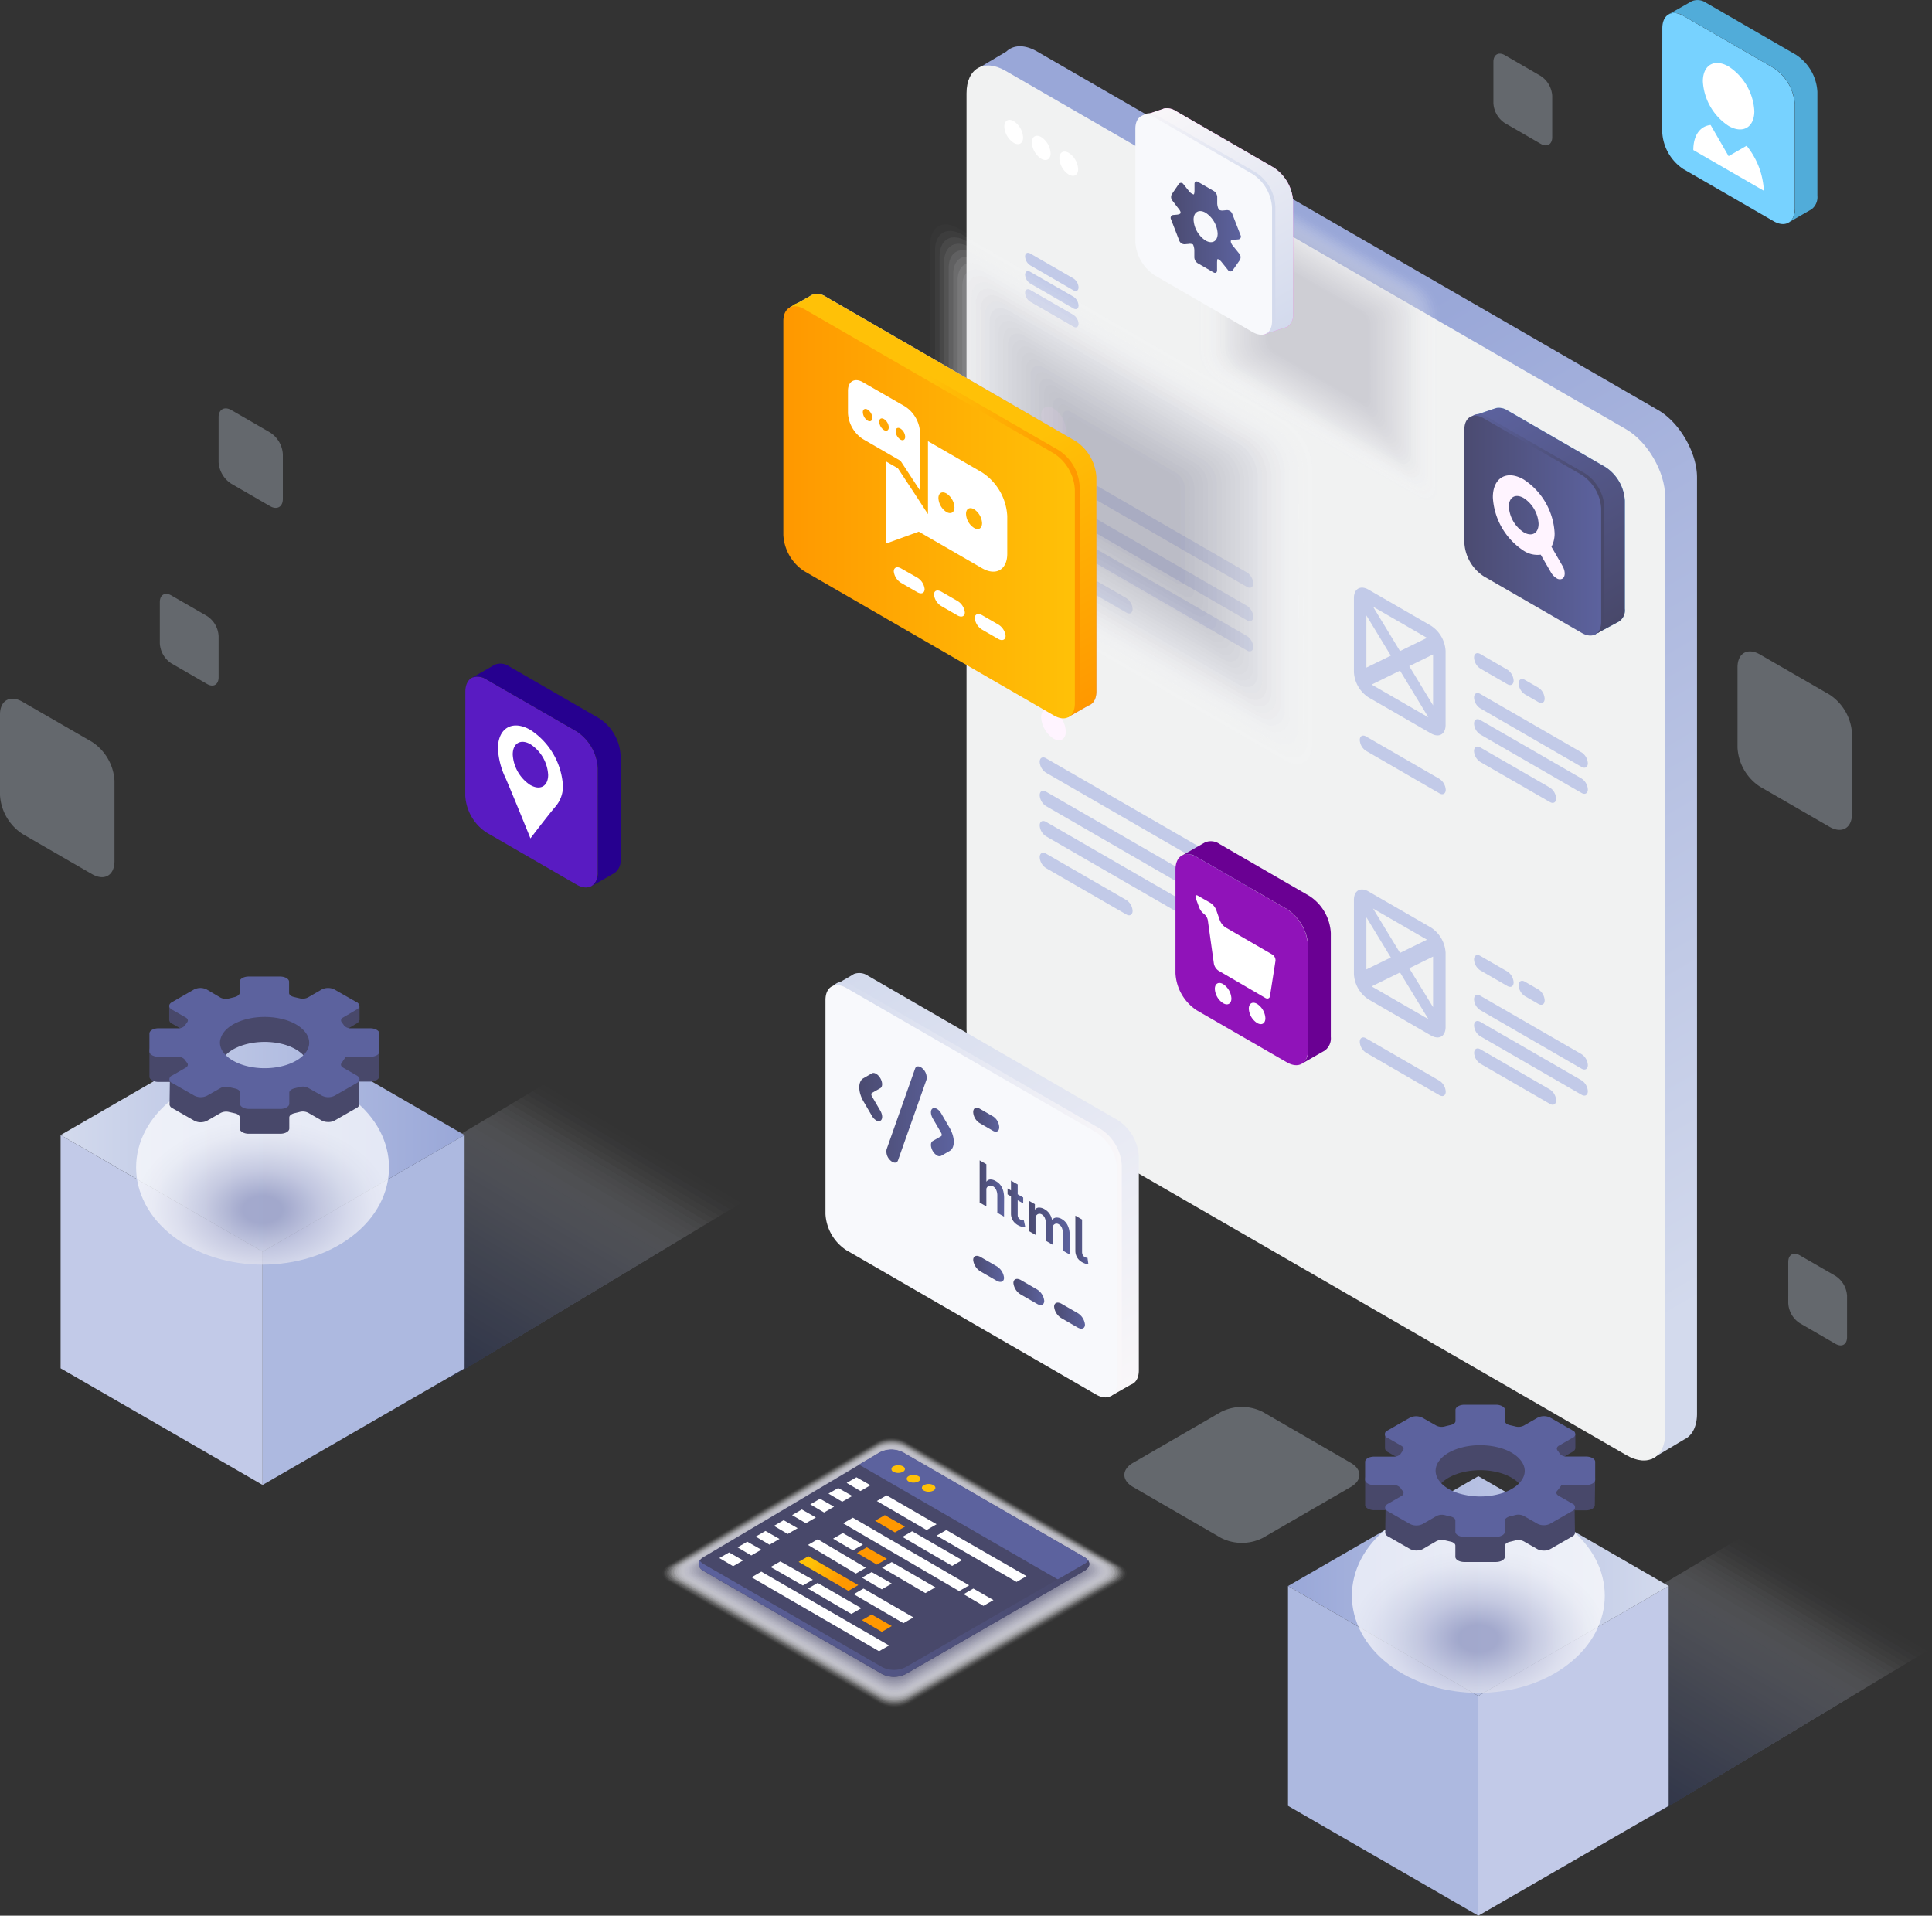 <svg xmlns="http://www.w3.org/2000/svg" xmlns:xlink="http://www.w3.org/1999/xlink" viewBox="0 0 454.99 451.1"><rect x="0" y="0" width="454.99" height="451.1" fill="#333333" stroke="none"/><defs><style>.cls-1{isolation:isolate;}.cls-2{fill:url(#linear-gradient);}.cls-3{fill:#f1f2f2;}.cls-4,.cls-8{fill:#fff;}.cls-5{fill:#fff4ff;}.cls-6{fill:#c2cae8;}.cls-7{opacity:0.6;}.cls-119,.cls-123,.cls-56,.cls-7{mix-blend-mode:multiply;}.cls-8{opacity:0;}.cls-9{fill:#fcfcfc;opacity:0.03;}.cls-10{fill:#f8f8f9;opacity:0.06;}.cls-11{fill:#f5f5f7;opacity:0.1;}.cls-12,.cls-132{fill:#f2f2f4;}.cls-12{opacity:0.13;}.cls-13{fill:#eeeef1;opacity:0.16;}.cls-14{fill:#ebebee;opacity:0.19;}.cls-15{fill:#e8e8eb;opacity:0.23;}.cls-135,.cls-16{fill:#e4e4e9;}.cls-16{opacity:0.26;}.cls-17{fill:#e1e1e6;opacity:0.29;}.cls-18{fill:#dedee3;opacity:0.32;}.cls-19{fill:#dadae0;opacity:0.35;}.cls-20{fill:#d7d7dd;opacity:0.39;}.cls-21{fill:#d4d4db;opacity:0.42;}.cls-22{fill:#d0d0d8;opacity:0.45;}.cls-23{fill:#cdcdd5;opacity:0.48;}.cls-24{fill:#cacad2;opacity:0.52;}.cls-25{fill:#c7c7cf;opacity:0.55;}.cls-26{fill:#c3c3cc;opacity:0.58;}.cls-27{fill:#c0c0ca;opacity:0.61;}.cls-28{fill:#bdbdc7;opacity:0.65;}.cls-29{fill:#b9b9c4;opacity:0.68;}.cls-30{fill:#b6b6c1;opacity:0.71;}.cls-31{fill:#b3b3be;opacity:0.74;}.cls-32{fill:#afafbc;opacity:0.77;}.cls-33{fill:#acacb9;opacity:0.81;}.cls-34{fill:#a9a9b6;opacity:0.84;}.cls-35{fill:#a5a5b3;opacity:0.87;}.cls-36{fill:#a2a2b0;opacity:0.9;}.cls-37{fill:#9f9fae;opacity:0.94;}.cls-38{fill:#9b9bab;opacity:0.97;}.cls-39{fill:#9898a8;}.cls-40{fill:url(#linear-gradient-2);}.cls-41{fill:url(#linear-gradient-3);}.cls-42{fill:url(#linear-gradient-4);}.cls-43{fill:url(#linear-gradient-5);}.cls-44{fill:url(#linear-gradient-6);}.cls-45{fill:url(#linear-gradient-7);}.cls-46{fill:#f8f9fc;}.cls-47{fill:url(#linear-gradient-8);}.cls-48{fill:url(#linear-gradient-9);}.cls-49{fill:url(#linear-gradient-10);}.cls-50{fill:url(#linear-gradient-11);}.cls-51{fill:url(#linear-gradient-12);}.cls-52{fill:url(#linear-gradient-13);}.cls-53{fill:url(#linear-gradient-14);}.cls-54{fill:url(#linear-gradient-15);}.cls-55{fill:url(#linear-gradient-16);}.cls-56{opacity:0.4;}.cls-57{fill:#f764e0;}.cls-58{fill:url(#linear-gradient-17);}.cls-59{fill:url(#linear-gradient-18);}.cls-60{fill:url(#linear-gradient-19);}.cls-61{fill:#80cfff;}.cls-62{fill:url(#linear-gradient-20);}.cls-63{fill:url(#linear-gradient-21);}.cls-64{fill:url(#linear-gradient-22);}.cls-65{opacity:0.2;}.cls-66{fill:#fbfbfd;opacity:0.02;}.cls-67{fill:#f7f8fb;opacity:0.04;}.cls-68{fill:#f2f4fa;opacity:0.06;}.cls-69{fill:#eef0f8;opacity:0.08;}.cls-70{fill:#eaecf6;opacity:0.1;}.cls-71{fill:#e6e9f4;opacity:0.12;}.cls-72{fill:#e1e5f2;opacity:0.14;}.cls-73{fill:#dde1f0;opacity:0.16;}.cls-74{fill:#d9deef;opacity:0.18;}.cls-75{fill:#d5daed;opacity:0.2;}.cls-76{fill:#d1d6eb;opacity:0.22;}.cls-77{fill:#ccd3e9;opacity:0.24;}.cls-78{fill:#c8cfe7;opacity:0.25;}.cls-79{fill:#c4cbe5;opacity:0.27;}.cls-80{fill:#c0c7e4;opacity:0.29;}.cls-81{fill:#bcc4e2;opacity:0.31;}.cls-82{fill:#b7c0e0;opacity:0.33;}.cls-83{fill:#b3bcde;opacity:0.35;}.cls-84{fill:#afb9dc;opacity:0.37;}.cls-85{fill:#abb5db;opacity:0.39;}.cls-86{fill:#a6b1d9;opacity:0.41;}.cls-87{fill:#a2add7;opacity:0.43;}.cls-88{fill:#9eaad5;opacity:0.45;}.cls-89{fill:#9aa6d3;opacity:0.47;}.cls-90{fill:#96a2d1;opacity:0.49;}.cls-91{fill:#919fd0;opacity:0.51;}.cls-92{fill:#8d9bce;opacity:0.53;}.cls-93{fill:#8997cc;opacity:0.55;}.cls-94{fill:#8594ca;opacity:0.57;}.cls-95{fill:#8190c8;opacity:0.59;}.cls-96{fill:#7c8cc6;opacity:0.61;}.cls-97{fill:#7888c5;opacity:0.63;}.cls-98{fill:#7485c3;opacity:0.65;}.cls-99{fill:#7081c1;opacity:0.67;}.cls-100{fill:#6b7dbf;opacity:0.69;}.cls-101{fill:#677abd;opacity:0.71;}.cls-102{fill:#6376bc;opacity:0.73;}.cls-103{fill:#5f72ba;opacity:0.75;}.cls-104{fill:#5b6eb8;opacity:0.76;}.cls-105{fill:#566bb6;opacity:0.78;}.cls-106{fill:#5267b4;opacity:0.8;}.cls-107{fill:#4e63b2;opacity:0.82;}.cls-108{fill:#4a60b1;opacity:0.84;}.cls-109{fill:#465caf;opacity:0.86;}.cls-110{fill:#4158ad;opacity:0.88;}.cls-111{fill:#3d55ab;opacity:0.9;}.cls-112{fill:#3951a9;opacity:0.92;}.cls-113{fill:#354da7;opacity:0.94;}.cls-114{fill:#3049a6;opacity:0.96;}.cls-115{fill:#2c46a4;opacity:0.98;}.cls-116{fill:#2842a2;}.cls-117{fill:#adb9e0;}.cls-118{fill:url(#linear-gradient-23);}.cls-119,.cls-123{opacity:0.7;}.cls-119{fill:url(#radial-gradient);}.cls-120{fill:#48486a;}.cls-121{fill:#5c629e;}.cls-122{fill:url(#linear-gradient-24);}.cls-123{fill:url(#radial-gradient-2);}.cls-124{fill:#77d2ff;}.cls-125{fill:#51acd9;}.cls-126{fill:#9013b9;}.cls-127{fill:#6a0093;}.cls-128{fill:#591bc2;}.cls-129{fill:#26008f;}.cls-130{fill:#fbfbfb;opacity:0.02;}.cls-131{fill:#f6f6f8;opacity:0.05;}.cls-132{opacity:0.07;}.cls-133{fill:#ededf0;opacity:0.1;}.cls-134{fill:#e9e9ed;opacity:0.12;}.cls-135{opacity:0.15;}.cls-136{fill:#e0e0e6;opacity:0.17;}.cls-137{fill:#dbdbe2;opacity:0.2;}.cls-138{fill:#d7d7de;opacity:0.22;}.cls-139{fill:#d2d2db;opacity:0.24;}.cls-140{fill:#ceced7;opacity:0.27;}.cls-141{fill:#c9c9d3;opacity:0.29;}.cls-142{fill:#c5c5d0;opacity:0.32;}.cls-143{fill:#c1c1cc;opacity:0.34;}.cls-144{fill:#bcbcc8;opacity:0.37;}.cls-145{fill:#b8b8c5;opacity:0.39;}.cls-146{fill:#b3b3c1;opacity:0.41;}.cls-147{fill:#afafbe;opacity:0.44;}.cls-148{fill:#aaaaba;opacity:0.46;}.cls-149{fill:#a6a6b6;opacity:0.49;}.cls-150{fill:#a1a1b3;opacity:0.51;}.cls-151{fill:#9d9daf;opacity:0.54;}.cls-152{fill:#9898ab;opacity:0.56;}.cls-153{fill:#9494a8;opacity:0.59;}.cls-154{fill:#8f8fa4;opacity:0.61;}.cls-155{fill:#8b8ba1;opacity:0.63;}.cls-156{fill:#86869d;opacity:0.66;}.cls-157{fill:#828299;opacity:0.68;}.cls-158{fill:#7e7e96;opacity:0.71;}.cls-159{fill:#797992;opacity:0.73;}.cls-160{fill:#75758e;opacity:0.76;}.cls-161{fill:#70708b;opacity:0.78;}.cls-162{fill:#6c6c87;opacity:0.8;}.cls-163{fill:#676783;opacity:0.83;}.cls-164{fill:#636380;opacity:0.85;}.cls-165{fill:#5e5e7c;opacity:0.88;}.cls-166{fill:#5a5a79;opacity:0.9;}.cls-167{fill:#555575;opacity:0.93;}.cls-168{fill:#515171;opacity:0.95;}.cls-169{fill:#4c4c6e;opacity:0.98;}.cls-170{fill:#ffc107;}.cls-171{fill:url(#linear-gradient-25);}.cls-172{fill:url(#linear-gradient-26);}.cls-173{fill:url(#linear-gradient-27);}.cls-174{fill:url(#linear-gradient-28);}.cls-175{fill:url(#linear-gradient-29);}.cls-176{fill:#d7e5f4;opacity:0.3;}</style><linearGradient id="linear-gradient" x1="213.41" y1="-4.95" x2="394.97" y2="309.52" gradientUnits="userSpaceOnUse"><stop offset="0.35" stop-color="#99a7d8"/><stop offset="0.98" stop-color="#d1d8ec"/><stop offset="1" stop-color="#d3daed"/></linearGradient><linearGradient id="linear-gradient-2" x1="186.03" y1="119.05" x2="258.23" y2="119.05" gradientUnits="userSpaceOnUse"><stop offset="0.22" stop-color="#a5cbfa"/><stop offset="0.6" stop-color="#b3abff"/></linearGradient><linearGradient id="linear-gradient-3" x1="194.8" y1="67.35" x2="252.99" y2="168.14" gradientUnits="userSpaceOnUse"><stop offset="0.48" stop-color="#ffc107"/><stop offset="1" stop-color="#ff9800"/></linearGradient><linearGradient id="linear-gradient-4" x1="185.6" y1="119.88" x2="254.26" y2="119.88" xlink:href="#linear-gradient-3"/><linearGradient id="linear-gradient-5" x1="184.48" y1="120.63" x2="253.13" y2="120.63" gradientUnits="userSpaceOnUse"><stop offset="0" stop-color="#ff9800"/><stop offset="1" stop-color="#ffc107"/></linearGradient><linearGradient id="linear-gradient-6" x1="204.72" y1="227.25" x2="262.91" y2="328.04" gradientUnits="userSpaceOnUse"><stop offset="0" stop-color="#d3daed"/><stop offset="1" stop-color="#f9f7f9"/></linearGradient><linearGradient id="linear-gradient-7" x1="195.53" y1="279.79" x2="264.18" y2="279.79" xlink:href="#linear-gradient-6"/><linearGradient id="linear-gradient-8" x1="229.19" y1="298.78" x2="236.45" y2="298.78" gradientUnits="userSpaceOnUse"><stop offset="0" stop-color="#4b4b71"/><stop offset="1" stop-color="#5c629e"/></linearGradient><linearGradient id="linear-gradient-9" x1="238.66" y1="304.25" x2="245.92" y2="304.25" xlink:href="#linear-gradient-8"/><linearGradient id="linear-gradient-10" x1="248.26" y1="309.8" x2="255.52" y2="309.8" xlink:href="#linear-gradient-8"/><linearGradient id="linear-gradient-11" x1="229.19" y1="263.65" x2="235.32" y2="263.65" xlink:href="#linear-gradient-8"/><linearGradient id="linear-gradient-12" x1="202.38" y1="262.46" x2="224.6" y2="262.46" xlink:href="#linear-gradient-8"/><linearGradient id="linear-gradient-13" x1="230.71" y1="279.87" x2="236.45" y2="279.87" xlink:href="#linear-gradient-8"/><linearGradient id="linear-gradient-14" x1="237.31" y1="283.52" x2="241.47" y2="283.52" xlink:href="#linear-gradient-8"/><linearGradient id="linear-gradient-15" x1="242.29" y1="289.07" x2="251.89" y2="289.07" xlink:href="#linear-gradient-8"/><linearGradient id="linear-gradient-16" x1="253.25" y1="291.98" x2="256.32" y2="291.98" xlink:href="#linear-gradient-8"/><linearGradient id="linear-gradient-17" x1="273.09" y1="24.91" x2="303.12" y2="76.93" gradientUnits="userSpaceOnUse"><stop offset="0" stop-color="#f9f7f9"/><stop offset="1" stop-color="#d3daed"/></linearGradient><linearGradient id="linear-gradient-18" x1="268.13" y1="52.56" x2="300.34" y2="52.56" xlink:href="#linear-gradient-17"/><linearGradient id="linear-gradient-19" x1="275.69" y1="53.49" x2="292.19" y2="53.49" xlink:href="#linear-gradient-8"/><linearGradient id="linear-gradient-20" x1="351.31" y1="95.46" x2="380.86" y2="146.63" gradientUnits="userSpaceOnUse"><stop offset="0" stop-color="#5c629e"/><stop offset="1" stop-color="#48486a"/></linearGradient><linearGradient id="linear-gradient-21" x1="345.61" y1="123.4" x2="377.83" y2="123.4" xlink:href="#linear-gradient-20"/><linearGradient id="linear-gradient-22" x1="344.86" y1="123.78" x2="377.08" y2="123.78" xlink:href="#linear-gradient-8"/><linearGradient id="linear-gradient-23" x1="14.27" y1="267.28" x2="109.41" y2="267.28" gradientUnits="userSpaceOnUse"><stop offset="0" stop-color="#d3daed"/><stop offset="1" stop-color="#99a7d8"/></linearGradient><radialGradient id="radial-gradient" cx="61.84" cy="8281.24" r="30.1" gradientTransform="translate(0 -5429.22) scale(1 0.69)" gradientUnits="userSpaceOnUse"><stop offset="0.15" stop-color="#9a9ec3"/><stop offset="0.2" stop-color="#a2a6c8"/><stop offset="0.44" stop-color="#cacce0"/><stop offset="0.67" stop-color="#e7e8f1"/><stop offset="0.86" stop-color="#f9f9fb"/><stop offset="1" stop-color="#fff"/></radialGradient><linearGradient id="linear-gradient-24" x1="303.33" y1="373.47" x2="392.97" y2="373.47" gradientUnits="userSpaceOnUse"><stop offset="0" stop-color="#99a7d8"/><stop offset="1" stop-color="#d3daed"/></linearGradient><radialGradient id="radial-gradient-2" cx="348.15" cy="8427.65" r="30.1" xlink:href="#radial-gradient"/><linearGradient id="linear-gradient-25" x1="164.53" y1="381.14" x2="256.52" y2="381.14" xlink:href="#linear-gradient-20"/><linearGradient id="linear-gradient-26" x1="184.76" y1="364.27" x2="198.09" y2="372.31" xlink:href="#linear-gradient-3"/><linearGradient id="linear-gradient-27" x1="193.82" y1="349.27" x2="207.15" y2="357.31" xlink:href="#linear-gradient-3"/><linearGradient id="linear-gradient-28" x1="189.33" y1="356.71" x2="202.66" y2="364.75" xlink:href="#linear-gradient-3"/><linearGradient id="linear-gradient-29" x1="182.64" y1="367.8" x2="195.96" y2="375.84" xlink:href="#linear-gradient-3"/></defs><title>Web app development</title><g class="cls-1"><g id="Layer_2" data-name="Layer 2"><g id="Layer_1-2" data-name="Layer 1"><path class="cls-2" d="M390.52,96.58,244.25,12.13c-2.95-1.7-5.58-1.59-7.25,0l-7.2,4.28,5.31,10.92V237.86c0,5.81,4.11,12.93,9.14,15.83l140.19,80.94,4.36,9,7.85-4.68a4.66,4.66,0,0,0,.75-.45h0c1.4-1.05,2.25-3,2.25-5.6V112.42C399.66,106.61,395.55,99.49,390.52,96.58Z"/><path class="cls-3" d="M392.18,337.39c0,5.81-4.11,8.18-9.14,5.28L236.76,258.21c-5-2.9-9.14-10-9.14-15.83V21.93c0-5.8,4.11-8.18,9.14-5.28L383,101.11c5,2.9,9.14,10,9.14,15.83Z"/><path class="cls-4" d="M240.94,32.36c0,1.41-1,2-2.21,1.27a4.86,4.86,0,0,1-2.21-3.82c0-1.41,1-2,2.21-1.28A4.88,4.88,0,0,1,240.94,32.36Zm4.27-.09c-1.22-.7-2.21-.13-2.21,1.28a4.9,4.9,0,0,0,2.21,3.83c1.22.7,2.21.13,2.21-1.28A4.9,4.9,0,0,0,245.21,32.27ZM251.69,36c-1.22-.71-2.21-.14-2.21,1.27a4.91,4.91,0,0,0,2.21,3.83c1.23.7,2.22.13,2.21-1.28A4.84,4.84,0,0,0,251.69,36Z"/><path class="cls-5" d="M251,172.23a6.46,6.46,0,0,0-2.91-5c-1.59-.92-2.9-.16-2.9,1.68a6.48,6.48,0,0,0,2.9,5C249.71,174.83,251,174.07,251,172.23Z"/><path class="cls-5" d="M251,101.16a6.44,6.44,0,0,0-2.91-5c-1.59-.92-2.9-.16-2.9,1.68a6.48,6.48,0,0,0,2.9,5C249.71,103.76,251,103,251,101.16Z"/><path class="cls-6" d="M347.14,164.25a3.21,3.21,0,0,0,1.47,2.55l23.85,13.78c.82.47,1.48.08,1.48-.85a3.26,3.26,0,0,0-1.48-2.56L348.61,163.4C347.79,162.93,347.14,163.31,347.14,164.25Z"/><path class="cls-6" d="M372.46,183.32l-23.85-13.77c-.82-.47-1.47-.09-1.47.85a3.23,3.23,0,0,0,1.47,2.55l23.85,13.77c.82.47,1.48.09,1.48-.85A3.27,3.27,0,0,0,372.46,183.32Z"/><path class="cls-6" d="M348.61,179.42,365,188.86c.81.47,1.47.09,1.47-.85a3.26,3.26,0,0,0-1.47-2.55L348.61,176c-.82-.47-1.47-.09-1.48.85A3.26,3.26,0,0,0,348.61,179.42Z"/><path class="cls-6" d="M254,76.23a2.65,2.65,0,0,0-1.2-2.08l-10.18-5.88c-.67-.38-1.21-.07-1.21.69a2.65,2.65,0,0,0,1.21,2.09l10.18,5.88C253.46,77.31,254,77,254,76.23Z"/><path class="cls-6" d="M242.62,66.76l10.18,5.88c.66.39,1.2.07,1.2-.69a2.67,2.67,0,0,0-1.2-2.09L242.62,64c-.67-.38-1.21-.07-1.21.7A2.64,2.64,0,0,0,242.62,66.76Z"/><path class="cls-6" d="M242.62,62.48l10.18,5.88c.66.38,1.2.07,1.2-.7a2.68,2.68,0,0,0-1.2-2.09l-10.18-5.88c-.67-.38-1.21-.07-1.21.7A2.67,2.67,0,0,0,242.62,62.48Z"/><path class="cls-6" d="M293.66,134.8l-47.33-27.33c-.82-.47-1.48-.08-1.48.86a3.26,3.26,0,0,0,1.48,2.55l47.33,27.32c.81.47,1.48.09,1.48-.84A3.26,3.26,0,0,0,293.66,134.8Z"/><path class="cls-6" d="M293.66,142.66l-47.33-27.33c-.82-.47-1.48-.09-1.48.86a3.26,3.26,0,0,0,1.48,2.55l47.33,27.32c.82.47,1.48.09,1.48-.85A3.24,3.24,0,0,0,293.66,142.66Z"/><path class="cls-6" d="M293.66,149.77l-47.33-27.32c-.82-.47-1.48-.09-1.48.85a3.26,3.26,0,0,0,1.48,2.55l47.33,27.32c.82.47,1.48.09,1.48-.84A3.25,3.25,0,0,0,293.66,149.77Z"/><path class="cls-6" d="M246.33,133.33l18.93,10.93c.81.47,1.47.09,1.47-.85a3.26,3.26,0,0,0-1.47-2.55l-18.93-10.93c-.82-.47-1.48-.09-1.48.85A3.27,3.27,0,0,0,246.33,133.33Z"/><path class="cls-6" d="M293.66,205.87l-47.33-27.32c-.82-.47-1.48-.09-1.48.85a3.24,3.24,0,0,0,1.48,2.55l47.33,27.32c.81.47,1.48.1,1.48-.84A3.26,3.26,0,0,0,293.66,205.87Z"/><path class="cls-6" d="M293.66,213.73l-47.33-27.32c-.82-.47-1.48-.09-1.48.85a3.26,3.26,0,0,0,1.48,2.55l47.33,27.33c.82.47,1.48.08,1.48-.85A3.26,3.26,0,0,0,293.66,213.73Z"/><path class="cls-6" d="M293.66,220.84l-47.33-27.32c-.82-.47-1.48-.09-1.48.85a3.24,3.24,0,0,0,1.48,2.55l47.33,27.33c.82.47,1.48.08,1.48-.85A3.26,3.26,0,0,0,293.66,220.84Z"/><path class="cls-6" d="M265.26,211.93,246.33,201c-.82-.47-1.48-.09-1.48.85a3.29,3.29,0,0,0,1.48,2.56l18.93,10.92c.81.47,1.47.09,1.47-.85A3.26,3.26,0,0,0,265.26,211.93Z"/><path class="cls-6" d="M372.46,248.24l-23.85-13.77c-.82-.47-1.47-.09-1.47.85a3.19,3.19,0,0,0,1.47,2.55l23.85,13.78c.82.47,1.48.09,1.48-.85A3.26,3.26,0,0,0,372.46,248.24Z"/><path class="cls-6" d="M372.46,254.39l-23.85-13.77c-.82-.47-1.47-.09-1.47.85a3.23,3.23,0,0,0,1.47,2.55l23.85,13.77c.82.47,1.48.09,1.48-.85A3.27,3.27,0,0,0,372.46,254.39Z"/><path class="cls-6" d="M365,256.53l-16.36-9.44c-.82-.47-1.47-.09-1.48.85a3.24,3.24,0,0,0,1.48,2.55L365,259.93c.81.47,1.47.09,1.47-.85A3.26,3.26,0,0,0,365,256.53Z"/><path class="cls-6" d="M337,218.41l-14.72-8.5c-1.89-1.09-3.43-.2-3.43,2v17.42a7.6,7.6,0,0,0,3.43,6l14.72,8.5c1.9,1.1,3.44.2,3.44-2V224.36A7.58,7.58,0,0,0,337,218.41Zm-.94,2.86-6.35,3.11-6.35-10.44Zm-14.27,7V216l5.75,9.46Zm1.24,4,6.68-3.28,6.68,11Zm14.46,4.89L331.88,228l5.61-2.75Z"/><path class="cls-6" d="M339,254.49l-17.3-10c-.81-.47-1.47-.09-1.47.85a3.26,3.26,0,0,0,1.47,2.55l17.3,10c.81.47,1.47.09,1.47-.85A3.26,3.26,0,0,0,339,254.49Z"/><path class="cls-6" d="M359.11,231.16c-.81-.47-1.47-.09-1.47.85a3.26,3.26,0,0,0,1.47,2.55l3.19,1.84c.81.47,1.48.09,1.47-.85A3.26,3.26,0,0,0,362.3,233Z"/><path class="cls-6" d="M348.61,225.09c-.81-.47-1.47-.09-1.47.85a3.28,3.28,0,0,0,1.47,2.56l6.38,3.68c.81.47,1.47.09,1.47-.85a3.28,3.28,0,0,0-1.47-2.56Z"/><path class="cls-6" d="M337,147.34l-14.72-8.5c-1.89-1.09-3.43-.2-3.43,2v17.42a7.6,7.6,0,0,0,3.43,5.95L337,172.7c1.9,1.09,3.44.2,3.44-2V153.29A7.58,7.58,0,0,0,337,147.34Zm-.94,2.86-6.35,3.11-6.35-10.44Zm-14.27,7V144.92l5.75,9.46Zm1.24,4,6.68-3.28,6.68,11Zm14.46,4.89-5.61-9.24,5.61-2.75Z"/><path class="cls-6" d="M339,183.41l-17.3-10c-.81-.47-1.47-.09-1.47.85a3.26,3.26,0,0,0,1.47,2.55l17.3,10c.81.47,1.47.09,1.47-.85A3.28,3.28,0,0,0,339,183.41Z"/><path class="cls-6" d="M359.11,163.49l3.19,1.84c.81.47,1.48.09,1.47-.85a3.26,3.26,0,0,0-1.47-2.55l-3.19-1.84c-.81-.47-1.47-.09-1.47.85A3.26,3.26,0,0,0,359.11,163.49Z"/><path class="cls-6" d="M348.61,157.42l6.38,3.69c.81.46,1.47.09,1.47-.86A3.27,3.27,0,0,0,355,157.7L348.61,154c-.81-.47-1.47-.09-1.47.85A3.26,3.26,0,0,0,348.61,157.42Z"/><g class="cls-7"><path class="cls-8" d="M311.19,178.23c0,4.23-3,6-6.66,3.84L224.74,136a14.74,14.74,0,0,1-6.66-11.53V56.1c0-4.23,3-6,6.66-3.84l79.79,46.07a14.77,14.77,0,0,1,6.66,11.53Z"/><path class="cls-9" d="M310.12,176.82c0,4.14-2.93,5.83-6.51,3.76l-78-45a14.47,14.47,0,0,1-6.51-11.27V57.51c0-4.14,2.93-5.83,6.51-3.76l78,45A14.43,14.43,0,0,1,310.12,110Z"/><path class="cls-10" d="M309.05,175.42c0,4-2.86,5.69-6.35,3.67l-76.13-44a14.15,14.15,0,0,1-6.36-11V58.91c0-4,2.86-5.69,6.36-3.67L302.7,99.19a14.11,14.11,0,0,1,6.35,11Z"/><path class="cls-11" d="M308,174c0,3.94-2.79,5.55-6.2,3.58l-74.29-42.89A13.78,13.78,0,0,1,221.28,124V60.31c0-3.94,2.79-5.55,6.21-3.58l74.29,42.89a13.77,13.77,0,0,1,6.2,10.75Z"/><path class="cls-12" d="M306.91,172.62c0,3.84-2.72,5.41-6,3.49L228.4,134.27a13.43,13.43,0,0,1-6.05-10.47V61.71c0-3.84,2.72-5.41,6.05-3.49l72.47,41.84a13.42,13.42,0,0,1,6,10.47Z"/><path class="cls-13" d="M305.84,171.21c0,3.75-2.65,5.28-5.89,3.41l-70.63-40.78a13.09,13.09,0,0,1-5.9-10.21V63.11c0-3.74,2.66-5.27,5.9-3.4L300,100.49a13.08,13.08,0,0,1,5.89,10.21Z"/><path class="cls-14" d="M304.78,169.81c0,3.65-2.59,5.14-5.75,3.32l-68.8-39.72a12.77,12.77,0,0,1-5.74-10V64.52c0-3.65,2.59-5.14,5.74-3.32L299,100.92a12.76,12.76,0,0,1,5.75,10Z"/><path class="cls-15" d="M303.71,168.41c0,3.55-2.52,5-5.59,3.23l-67-38.66a12.44,12.44,0,0,1-5.59-9.69V65.92c0-3.55,2.52-5,5.59-3.23l67,38.66a12.44,12.44,0,0,1,5.59,9.69Z"/><path class="cls-16" d="M302.64,167c0,3.45-2.45,4.86-5.44,3.14l-65.13-37.61a12,12,0,0,1-5.44-9.41V67.32c0-3.45,2.45-4.86,5.44-3.14l65.13,37.61a12,12,0,0,1,5.44,9.41Z"/><path class="cls-17" d="M301.57,165.61c0,3.35-2.38,4.72-5.29,3L233,132.11A11.74,11.74,0,0,1,227.7,123V68.72c0-3.35,2.38-4.73,5.28-3l63.3,36.55a11.73,11.73,0,0,1,5.29,9.15Z"/><path class="cls-18" d="M300.5,164.2c0,3.26-2.31,4.6-5.13,3L233.9,131.68a11.39,11.39,0,0,1-5.13-8.89V70.13c0-3.26,2.31-4.6,5.13-3l61.47,35.49a11.39,11.39,0,0,1,5.13,8.89Z"/><path class="cls-19" d="M299.43,162.8c0,3.16-2.24,4.46-5,2.87l-59.63-34.43a11,11,0,0,1-5-8.62V71.53c0-3.16,2.24-4.46,5-2.88l59.63,34.44a11,11,0,0,1,5,8.62Z"/><path class="cls-20" d="M298.36,161.4c0,3.06-2.17,4.32-4.82,2.78l-57.81-33.37a10.7,10.7,0,0,1-4.82-8.35V72.93c0-3.06,2.17-4.32,4.82-2.79l57.81,33.38a10.7,10.7,0,0,1,4.82,8.36Z"/><path class="cls-21" d="M297.29,160c0,3-2.1,4.18-4.67,2.69l-56-32.31a10.36,10.36,0,0,1-4.67-8.09v-48c0-3,2.1-4.18,4.67-2.69l56,32.31a10.36,10.36,0,0,1,4.67,8.09Z"/><path class="cls-22" d="M296.22,158.59c0,2.87-2,4-4.52,2.61L237.56,130a10.08,10.08,0,0,1-4.52-7.83V75.74c0-2.87,2-4,4.52-2.61l54.14,31.25a10,10,0,0,1,4.52,7.83Z"/><path class="cls-23" d="M295.15,157.19c0,2.77-2,3.91-4.36,2.52l-52.31-30.2a9.68,9.68,0,0,1-4.37-7.56V77.14c0-2.78,2-3.91,4.37-2.52l52.31,30.2a9.67,9.67,0,0,1,4.36,7.56Z"/><path class="cls-24" d="M294.08,155.79c0,2.68-1.89,3.77-4.21,2.43L239.4,129.08a9.35,9.35,0,0,1-4.22-7.3V78.54c0-2.68,1.9-3.77,4.22-2.43l50.47,29.14a9.34,9.34,0,0,1,4.21,7.3Z"/><path class="cls-25" d="M293,154.39c0,2.58-1.82,3.63-4.06,2.34l-48.64-28.08a9,9,0,0,1-4.06-7V79.94c0-2.58,1.83-3.63,4.06-2.34L289,105.68a9,9,0,0,1,4.06,7Z"/><path class="cls-26" d="M292,153c0,2.49-1.76,3.5-3.91,2.26l-46.81-27a8.67,8.67,0,0,1-3.91-6.77V81.34c0-2.48,1.76-3.49,3.91-2.25l46.81,27a8.67,8.67,0,0,1,3.91,6.77Z"/><path class="cls-27" d="M290.88,151.58c0,2.39-1.69,3.36-3.76,2.17l-45-26a8.3,8.3,0,0,1-3.76-6.5V82.75c0-2.39,1.69-3.36,3.76-2.17l45,26a8.32,8.32,0,0,1,3.76,6.5Z"/><path class="cls-28" d="M289.81,150.18c0,2.29-1.62,3.22-3.61,2.08l-43.14-24.91a8,8,0,0,1-3.6-6.24v-37c0-2.29,1.62-3.22,3.6-2.08L286.2,107a8,8,0,0,1,3.61,6.24Z"/><path class="cls-29" d="M288.74,148.78c0,2.19-1.55,3.08-3.45,2L244,126.92a7.65,7.65,0,0,1-3.45-6V85.55c0-2.19,1.55-3.08,3.45-2l41.31,23.85a7.65,7.65,0,0,1,3.45,6Z"/><path class="cls-30" d="M287.67,147.38c0,2.09-1.48,2.94-3.3,1.9l-39.48-22.79a7.33,7.33,0,0,1-3.29-5.71V87c0-2.09,1.48-3,3.29-1.9l39.48,22.79a7.34,7.34,0,0,1,3.3,5.71Z"/><path class="cls-31" d="M286.6,146c0,2-1.41,2.82-3.14,1.82l-37.65-21.74a6.94,6.94,0,0,1-3.14-5.44V88.36c0-2,1.41-2.82,3.14-1.82l37.65,21.74a7,7,0,0,1,3.14,5.44Z"/><path class="cls-32" d="M285.53,144.57c0,1.9-1.34,2.68-3,1.73l-35.81-20.68a6.62,6.62,0,0,1-3-5.18V89.76c0-1.9,1.34-2.68,3-1.73l35.81,20.68a6.65,6.65,0,0,1,3,5.18Z"/><path class="cls-33" d="M284.46,143.17c0,1.8-1.28,2.54-2.84,1.64l-34-19.62a6.28,6.28,0,0,1-2.83-4.92V91.16c0-1.8,1.27-2.54,2.83-1.64l34,19.62a6.3,6.3,0,0,1,2.84,4.92Z"/><path class="cls-34" d="M283.39,141.77c0,1.7-1.21,2.4-2.68,1.55l-32.15-18.56a6,6,0,0,1-2.68-4.65V92.56c0-1.7,1.2-2.4,2.68-1.55l32.15,18.56a6,6,0,0,1,2.68,4.65Z"/><path class="cls-35" d="M282.32,140.36c0,1.61-1.14,2.27-2.53,1.47l-30.32-17.51a5.63,5.63,0,0,1-2.53-4.38V94c0-1.61,1.14-2.27,2.53-1.46L279.79,110a5.6,5.6,0,0,1,2.53,4.38Z"/><path class="cls-36" d="M281.25,139c0,1.51-1.07,2.13-2.38,1.37l-28.48-16.44a5.27,5.27,0,0,1-2.38-4.12V95.37c0-1.51,1.07-2.13,2.38-1.37l28.48,16.44a5.28,5.28,0,0,1,2.38,4.12Z"/><path class="cls-37" d="M280.18,137.56c0,1.41-1,2-2.22,1.28l-26.65-15.38a4.93,4.93,0,0,1-2.23-3.86V96.77c0-1.41,1-2,2.23-1.28L278,110.87a5,5,0,0,1,2.22,3.86Z"/><path class="cls-38" d="M279.12,136.16c0,1.31-.94,1.85-2.08,1.19L252.22,123a4.57,4.57,0,0,1-2.07-3.58V98.17c0-1.31.93-1.85,2.07-1.19L277,111.31a4.58,4.58,0,0,1,2.08,3.58Z"/><path class="cls-39" d="M278.05,134.76c0,1.22-.87,1.71-1.92,1.1l-23-13.27a4.27,4.27,0,0,1-1.92-3.32V99.57c0-1.21.87-1.71,1.92-1.1l23,13.27a4.27,4.27,0,0,1,1.92,3.32Z"/></g><path class="cls-40" d="M253.32,103.87l-58.84-34a3.55,3.55,0,0,0-3.26-.43h0a2.82,2.82,0,0,0-.44.26L186,72.41l3.54,10.8v39.93a10.91,10.91,0,0,0,4.92,8.51l46.1,26.61,11,10.6,4.76-2.72c1.15-.38,1.89-1.56,1.89-3.36V112.37A10.9,10.9,0,0,0,253.32,103.87Z"/><path class="cls-41" d="M253.32,103.87l-58.84-34a3.55,3.55,0,0,0-3.26-.43h0a2.82,2.82,0,0,0-.44.26L186,72.41l3.54,10.8v39.93a10.91,10.91,0,0,0,4.92,8.51l46.1,26.61,11,10.6,4.76-2.72c1.15-.38,1.89-1.56,1.89-3.36V112.37A10.9,10.9,0,0,0,253.32,103.87Z"/><path class="cls-42" d="M254.26,164.91c0,3.11-2.21,4.39-4.91,2.83l-58.83-34a10.91,10.91,0,0,1-4.92-8.5V74.86c0-3.11,2.21-4.39,4.91-2.83l58.84,34a10.87,10.87,0,0,1,4.91,8.5Z"/><path class="cls-43" d="M253.13,165.65c0,3.12-2.21,4.4-4.91,2.84l-58.83-34a10.89,10.89,0,0,1-4.91-8.5V75.61c0-3.12,2.21-4.39,4.91-2.83l58.83,34a10.9,10.9,0,0,1,4.91,8.51Z"/><path class="cls-4" d="M216,139.44l-3.77-2.18a3.6,3.6,0,0,1-1.74-2.71c0-.94.78-1.25,1.74-.69L216,136a3.61,3.61,0,0,1,1.75,2.71C217.74,139.68,217,140,216,139.44Zm11.22,4.77a3.56,3.56,0,0,0-1.74-2.7l-3.78-2.18c-1-.56-1.74-.25-1.74.69a3.58,3.58,0,0,0,1.75,2.71l3.77,2.18C226.44,145.46,227.22,145.15,227.22,144.21Zm9.6,5.54a3.58,3.58,0,0,0-1.74-2.7l-3.77-2.18c-1-.56-1.75-.25-1.75.69a3.6,3.6,0,0,0,1.74,2.71l3.78,2.18C236,151,236.82,150.69,236.82,149.75Z"/><path class="cls-4" d="M199.7,97.3a7.78,7.78,0,0,0,3.51,6.08l8.87,5.13,4.59,7V101.81a7.81,7.81,0,0,0-3.51-6.09L203.21,90c-1.93-1.12-3.51-.21-3.51,2Zm12.35,3.61a2.45,2.45,0,0,1,1.12,1.94c0,.72-.5,1-1.12.65a2.49,2.49,0,0,1-1.12-2C210.93,100.84,211.43,100.55,212.05,100.91Zm-3.87-2.23a2.46,2.46,0,0,1,1.13,1.94c0,.71-.5,1-1.13.65a2.51,2.51,0,0,1-1.12-2C207.06,98.61,207.56,98.32,208.18,98.68Zm-3.86-2.23a2.45,2.45,0,0,1,1.12,1.94c0,.71-.5,1-1.12.65a2.49,2.49,0,0,1-1.12-2C203.2,96.38,203.7,96.09,204.32,96.45Z"/><path class="cls-4" d="M231.26,111.23l-12.72-7.35v17.19l-3-4.61-4.08-6.19-2.82-1.62V128l7.73-2.81,14.93,8.62c3.25,1.88,5.91.34,5.91-3.41v-8.91A13.11,13.11,0,0,0,231.26,111.23Zm-8.37,9.33a4.16,4.16,0,0,1-1.89-3.27c0-1.2.84-1.69,1.89-1.09a4.19,4.19,0,0,1,1.89,3.27C224.78,120.67,223.93,121.16,222.89,120.56Zm6.5,3.75A4.14,4.14,0,0,1,227.5,121c0-1.2.85-1.69,1.89-1.09a4.2,4.2,0,0,1,1.89,3.27C231.28,124.43,230.43,124.92,229.39,124.31Z"/><path class="cls-44" d="M263.24,263.77l-58.83-34a3.59,3.59,0,0,0-3.26-.44h0a3.07,3.07,0,0,0-.43.26L196,232.32l3.55,10.8v39.93a10.87,10.87,0,0,0,4.91,8.5l46.1,26.62,11,10.59,4.76-2.71c1.14-.38,1.88-1.56,1.88-3.37v-50.4A10.9,10.9,0,0,0,263.24,263.77Z"/><path class="cls-45" d="M264.18,324.81c0,3.12-2.21,4.39-4.91,2.84l-58.83-34a10.9,10.9,0,0,1-4.91-8.51v-50.4c0-3.12,2.21-4.4,4.91-2.84l58.83,34a10.9,10.9,0,0,1,4.91,8.51Z"/><path class="cls-46" d="M263.06,325.56c0,3.12-2.21,4.39-4.91,2.83l-58.83-34a10.89,10.89,0,0,1-4.92-8.51v-50.4c0-3.12,2.21-4.4,4.92-2.84l58.83,34a10.9,10.9,0,0,1,4.91,8.51Z"/><path class="cls-47" d="M234.7,301.58l-3.77-2.18a3.6,3.6,0,0,1-1.74-2.71c0-.94.78-1.25,1.74-.7l3.78,2.18a3.6,3.6,0,0,1,1.74,2.71C236.45,301.82,235.67,302.13,234.7,301.58Z"/><path class="cls-48" d="M244.18,307l-3.77-2.17a3.58,3.58,0,0,1-1.75-2.71c0-.94.79-1.25,1.75-.7l3.77,2.18a3.6,3.6,0,0,1,1.74,2.71C245.92,307.29,245.14,307.6,244.18,307Z"/><path class="cls-49" d="M253.78,312.59,250,310.41a3.58,3.58,0,0,1-1.75-2.71c0-.94.78-1.25,1.75-.69l3.77,2.17a3.6,3.6,0,0,1,1.74,2.71C255.52,312.83,254.74,313.14,253.78,312.59Z"/><path class="cls-50" d="M233.85,266.28l-3.19-1.85a3.26,3.26,0,0,1-1.47-2.55c0-.94.66-1.32,1.47-.85l3.19,1.84a3.22,3.22,0,0,1,1.47,2.55C235.33,266.37,234.66,266.75,233.85,266.28Z"/><path class="cls-51" d="M220.65,272.07a2.88,2.88,0,0,1-1-1.06c-.55-1-.55-2,0-2.32l2-1.15a.36.36,0,0,0,.13-.31,1,1,0,0,0-.13-.46l-2-3.44c-.55-1-.55-2,0-2.32s1.46.2,2,1.16l2,3.44c1.29,2.24,1.29,4.67,0,5.41l-2,1.15A1,1,0,0,1,220.65,272.07Zm-13.31-8.16c.55-.33.55-1.36,0-2.33l-2-3.43a1,1,0,0,1-.14-.47.38.38,0,0,1,.13-.31l2-1.14c.55-.32.55-1.36,0-2.32s-1.46-1.48-2-1.16l-2,1.15c-1.29.74-1.29,3.17,0,5.41l2,3.43a3,3,0,0,0,1,1.07A1,1,0,0,0,207.34,263.91Zm4.14,9.33,6.71-19a2.84,2.84,0,0,0-.89-2.59c-.74-.72-1.55-.73-1.8,0l-6.71,19a2.84,2.84,0,0,0,.89,2.59,2.34,2.34,0,0,0,.46.35C210.73,273.92,211.28,273.81,211.48,273.24Z"/><path class="cls-52" d="M236.45,286.49l-1.58-.91v-4a3.21,3.21,0,0,0-.27-1.4,1.88,1.88,0,0,0-.77-.85,1.2,1.2,0,0,0-.45-.15,1.16,1.16,0,0,0-.45.05,1.18,1.18,0,0,0-.39.25,1,1,0,0,0-.25.44v4.17l-1.58-.91v-9.94l1.58.91v4.13a1.16,1.16,0,0,1,.92-.54,2.31,2.31,0,0,1,1.29.38,3.43,3.43,0,0,1,1,.8,3.76,3.76,0,0,1,.59,1,4.34,4.34,0,0,1,.29,1.07,6.74,6.74,0,0,1,.09,1.08Z"/><path class="cls-53" d="M241.47,289a4.67,4.67,0,0,1-.78-.12,3.38,3.38,0,0,1-1-.4,2.91,2.91,0,0,1-.61-.45,2.61,2.61,0,0,1-.51-.59,3.22,3.22,0,0,1-.35-.75,2.8,2.8,0,0,1-.13-.88v-4.1l-.81-.47v-1.4l.81.47V278l1.58.91v2.32l1.3.75v1.4l-1.3-.75v3.48a1.15,1.15,0,0,0,.17.64,1.24,1.24,0,0,0,.42.4,1.42,1.42,0,0,0,.48.18l.38.06Z"/><path class="cls-54" d="M251.89,295.41l-1.58-.92v-4a3.51,3.51,0,0,0-.25-1.4,1.72,1.72,0,0,0-.71-.79.92.92,0,0,0-.88-.1,1.09,1.09,0,0,0-.59.74v4.15l-1.58-.91v-4a3.31,3.31,0,0,0-.25-1.4,1.79,1.79,0,0,0-.7-.8,1,1,0,0,0-.88-.1,1.08,1.08,0,0,0-.6.74v4.16l-1.58-.91v-7.13l1.43.82v1.32a1.16,1.16,0,0,1,.94-.53,2.59,2.59,0,0,1,1.36.41,3.44,3.44,0,0,1,1.2,1.13,3.93,3.93,0,0,1,.54,1.39,1.32,1.32,0,0,1,1-.57,2.3,2.3,0,0,1,1.32.37,3.42,3.42,0,0,1,.93.79,3.6,3.6,0,0,1,.56,1,4.37,4.37,0,0,1,.28,1.06,7.82,7.82,0,0,1,.08,1.07Z"/><path class="cls-55" d="M253.25,286.26l1.58.91v7.65a1.52,1.52,0,0,0,.17.71,1.17,1.17,0,0,0,.47.49,1.43,1.43,0,0,0,.31.12l.33.06.21,1.51a2.74,2.74,0,0,1-.75-.16,4.85,4.85,0,0,1-.76-.35,3,3,0,0,1-1.15-1.12,3,3,0,0,1-.41-1.53Z"/><g class="cls-56"><path class="cls-8" d="M339.62,116.52c0,2.66-1.87,3.74-4.17,2.41L285.39,90a9.34,9.34,0,0,1-4.18-7.24V39.92c0-2.66,1.88-3.74,4.18-2.42l50.06,28.9a9.28,9.28,0,0,1,4.17,7.24Z"/><path class="cls-9" d="M339.06,115.79c0,2.6-1.84,3.66-4.09,2.36l-49.1-28.34a9.14,9.14,0,0,1-4.1-7.1V40.65c0-2.6,1.85-3.67,4.1-2.37L335,66.63a9.08,9.08,0,0,1,4.09,7.1Z"/><path class="cls-10" d="M338.5,115.05c0,2.55-1.8,3.6-4,2.32L286.35,89.58a9,9,0,0,1-4-7V41.39c0-2.55,1.81-3.6,4-2.32l48.14,27.78a8.94,8.94,0,0,1,4,7Z"/><path class="cls-11" d="M337.94,114.32c0,2.5-1.77,3.52-3.94,2.27L286.83,89.36a8.74,8.74,0,0,1-3.93-6.82V42.12c0-2.5,1.77-3.52,3.93-2.27L334,67.08a8.73,8.73,0,0,1,3.94,6.82Z"/><path class="cls-12" d="M337.38,113.58c0,2.45-1.73,3.45-3.86,2.23L287.31,89.13a8.56,8.56,0,0,1-3.85-6.68V42.86c0-2.45,1.73-3.45,3.85-2.23l46.21,26.68A8.55,8.55,0,0,1,337.38,74Z"/><path class="cls-13" d="M336.82,112.84c0,2.4-1.7,3.38-3.78,2.19L287.79,88.9A8.39,8.39,0,0,1,284,82.36V43.59c0-2.4,1.7-3.38,3.77-2.18L333,67.54a8.37,8.37,0,0,1,3.78,6.54Z"/><path class="cls-14" d="M336.26,112.11c0,2.35-1.66,3.31-3.7,2.13L288.28,88.68a8.21,8.21,0,0,1-3.7-6.41V44.33c0-2.35,1.66-3.31,3.7-2.14l44.28,25.57a8.23,8.23,0,0,1,3.7,6.41Z"/><path class="cls-15" d="M335.7,111.37c0,2.3-1.63,3.24-3.62,2.09l-43.32-25a8,8,0,0,1-3.62-6.27V45.06c0-2.29,1.63-3.23,3.62-2.08l43.32,25a8,8,0,0,1,3.62,6.26Z"/><path class="cls-16" d="M335.14,110.64c0,2.24-1.59,3.16-3.54,2L289.24,88.22a7.83,7.83,0,0,1-3.54-6.12V45.8c0-2.25,1.59-3.17,3.54-2L331.6,68.22a7.86,7.86,0,0,1,3.54,6.12Z"/><path class="cls-17" d="M334.58,109.9c0,2.2-1.56,3.1-3.46,2L289.72,88a7.66,7.66,0,0,1-3.46-6V46.53c0-2.19,1.56-3.09,3.46-2l41.4,23.9a7.69,7.69,0,0,1,3.46,6Z"/><path class="cls-18" d="M334,109.17c0,2.14-1.52,3-3.38,2L290.2,87.77a7.49,7.49,0,0,1-3.38-5.85V47.27c0-2.14,1.52-3,3.38-2l40.44,23.35A7.48,7.48,0,0,1,334,74.52Z"/><path class="cls-19" d="M333.46,108.43c0,2.09-1.49,2.95-3.3,1.9L290.68,87.54a7.32,7.32,0,0,1-3.3-5.71V48c0-2.1,1.49-2.95,3.3-1.91l39.48,22.8a7.31,7.31,0,0,1,3.3,5.71Z"/><path class="cls-20" d="M332.89,107.7c0,2-1.44,2.87-3.21,1.85L291.16,87.31a7.15,7.15,0,0,1-3.22-5.57v-33c0-2,1.45-2.88,3.22-1.86l38.52,22.24a7.14,7.14,0,0,1,3.21,5.57Z"/><path class="cls-21" d="M332.33,107c0,2-1.41,2.81-3.13,1.81L291.64,87.09a7,7,0,0,1-3.14-5.43V49.48c0-2,1.41-2.81,3.14-1.81L329.2,69.35a7,7,0,0,1,3.13,5.43Z"/><path class="cls-22" d="M331.77,106.23c0,1.94-1.37,2.73-3,1.76l-36.6-21.13a6.81,6.81,0,0,1-3.06-5.29V50.21c0-1.94,1.38-2.73,3.06-1.76l36.6,21.13a6.77,6.77,0,0,1,3,5.29Z"/><path class="cls-23" d="M331.21,105.49c0,1.89-1.34,2.66-3,1.72L292.6,86.63a6.6,6.6,0,0,1-3-5.15V51c0-1.89,1.33-2.66,3-1.72l35.64,20.58a6.6,6.6,0,0,1,3,5.15Z"/><path class="cls-24" d="M330.65,104.75c0,1.84-1.3,2.59-2.89,1.68l-34.68-20a6.43,6.43,0,0,1-2.89-5V51.68c0-1.83,1.3-2.59,2.89-1.67l34.68,20a6.43,6.43,0,0,1,2.89,5Z"/><path class="cls-25" d="M330.09,104c0,1.79-1.27,2.52-2.81,1.62L293.56,86.18a6.26,6.26,0,0,1-2.81-4.88V52.42c0-1.79,1.26-2.52,2.81-1.63l33.72,19.47a6.26,6.26,0,0,1,2.81,4.87Z"/><path class="cls-26" d="M329.53,103.28c0,1.74-1.23,2.45-2.73,1.58L294,86a6.07,6.07,0,0,1-2.73-4.73V53.15c0-1.73,1.23-2.44,2.73-1.57L326.8,70.49a6.06,6.06,0,0,1,2.73,4.73Z"/><path class="cls-27" d="M329,102.55c0,1.68-1.2,2.37-2.65,1.53l-31.8-18.35a5.91,5.91,0,0,1-2.65-4.6V53.89c0-1.68,1.19-2.38,2.65-1.53l31.8,18.35a5.92,5.92,0,0,1,2.65,4.6Z"/><path class="cls-28" d="M328.41,101.81c0,1.64-1.16,2.3-2.57,1.49L295,85.5A5.72,5.72,0,0,1,292.43,81V54.63c0-1.64,1.16-2.31,2.57-1.49l30.84,17.8a5.72,5.72,0,0,1,2.57,4.46Z"/><path class="cls-29" d="M327.85,101.08c0,1.58-1.12,2.23-2.5,1.44L295.48,85.27A5.52,5.52,0,0,1,293,81V55.36c0-1.58,1.12-2.23,2.49-1.44l29.87,17.25a5.53,5.53,0,0,1,2.5,4.32Z"/><path class="cls-30" d="M327.29,100.34c0,1.53-1.09,2.16-2.42,1.39L296,85a5.35,5.35,0,0,1-2.41-4.18V56.1c0-1.54,1.09-2.16,2.41-1.4l28.91,16.69a5.36,5.36,0,0,1,2.42,4.18Z"/><path class="cls-31" d="M326.73,99.61c0,1.48-1.05,2.08-2.34,1.34L296.45,84.82a5.16,5.16,0,0,1-2.34-4v-24c0-1.48,1.05-2.09,2.34-1.35l27.94,16.14a5.19,5.19,0,0,1,2.34,4Z"/><path class="cls-32" d="M326.17,98.87c0,1.43-1,2-2.26,1.3l-27-15.58a5,5,0,0,1-2.26-3.9V57.57c0-1.43,1-2,2.26-1.3l27,15.58a5,5,0,0,1,2.26,3.9Z"/><path class="cls-33" d="M325.6,98.13c0,1.38-1,2-2.17,1.26l-26-15a4.84,4.84,0,0,1-2.18-3.76V58.3c0-1.38,1-1.94,2.18-1.25l26,15a4.82,4.82,0,0,1,2.17,3.77Z"/><path class="cls-34" d="M325,97.4c0,1.33-.94,1.87-2.09,1.21L297.89,84.14a4.7,4.7,0,0,1-2.1-3.63V59c0-1.33.95-1.87,2.1-1.21L323,72.3A4.66,4.66,0,0,1,325,75.93Z"/><path class="cls-35" d="M324.48,96.66c0,1.28-.9,1.8-2,1.17l-24.1-13.92a4.46,4.46,0,0,1-2-3.49V59.77c0-1.27.9-1.8,2-1.16l24.1,13.92a4.46,4.46,0,0,1,2,3.48Z"/><path class="cls-36" d="M323.92,95.93c0,1.23-.87,1.73-1.93,1.11L298.85,83.68a4.29,4.29,0,0,1-1.93-3.34V60.51c0-1.23.87-1.73,1.93-1.12L322,72.76a4.27,4.27,0,0,1,1.93,3.34Z"/><path class="cls-37" d="M323.36,95.19c0,1.18-.83,1.66-1.85,1.07l-22.18-12.8a4.1,4.1,0,0,1-1.85-3.21v-19c0-1.18.83-1.66,1.85-1.07L321.51,73a4.1,4.1,0,0,1,1.85,3.21Z"/><path class="cls-38" d="M322.8,94.46c0,1.12-.8,1.58-1.77,1L299.81,83.23A3.93,3.93,0,0,1,298,80.16V62c0-1.12.79-1.59,1.77-1L321,73.21a3.93,3.93,0,0,1,1.77,3.07Z"/><path class="cls-39" d="M322.24,93.72c0,1.08-.76,1.51-1.69,1L300.29,83a3.75,3.75,0,0,1-1.69-2.93V62.72c0-1.08.76-1.52,1.69-1l20.26,11.7a3.73,3.73,0,0,1,1.69,2.93Z"/></g><path class="cls-57" d="M299.9,39.42,276.82,26.09a3.72,3.72,0,0,0-2.51-.57,2.16,2.16,0,0,0-.56.18l-4.93,1.67,3.43,6.16V55.38a10.11,10.11,0,0,0,4.57,7.91l17.71,10.23,3,5.3,4.9-1.63a2,2,0,0,0,.53-.18l.15-.05h0a3.17,3.17,0,0,0,1.41-3V47.33A10.14,10.14,0,0,0,299.9,39.42Z"/><path class="cls-58" d="M299.9,39.42,276.82,26.09a3.72,3.72,0,0,0-2.51-.57,2.16,2.16,0,0,0-.56.18l-4.93,1.67,3.43,6.16V55.38a10.11,10.11,0,0,0,4.57,7.91l17.71,10.23,3,5.3,4.9-1.63a2,2,0,0,0,.53-.18l.15-.05h0a3.17,3.17,0,0,0,1.41-3V47.33A10.14,10.14,0,0,0,299.9,39.42Z"/><path class="cls-59" d="M268.13,29.94c0-2.91,2.05-4.09,4.56-2.64l23.08,13.32a10.13,10.13,0,0,1,4.57,7.92V75.19c0,2.9-2,4.09-4.57,2.63L272.69,64.5a10.13,10.13,0,0,1-4.56-7.92Z"/><path class="cls-46" d="M267.38,30.31c0-2.9,2.05-4.09,4.57-2.64L295,41a10.11,10.11,0,0,1,4.57,7.91V75.56c0,2.9-2,4.09-4.57,2.64L272,64.87A10.11,10.11,0,0,1,267.38,57Z"/><path class="cls-60" d="M289.21,63.6a.66.66,0,0,0,1.12,0l1.6-2.28a1.31,1.31,0,0,0,0-1.49l-1.51-1.87a2.51,2.51,0,0,1-.56-1V56.7c0-.09.4-.21.91-.26l.81-.07a.66.66,0,0,0,.59-.95l-2-5.15a1.31,1.31,0,0,0-1.26-.79l-.74.07a1.74,1.74,0,0,1-1.12-.17,3.65,3.65,0,0,1-.39-1.42V46.37a1.76,1.76,0,0,0-.81-1.39l-3.73-2.16c-.45-.25-.81,0-.81.47v1.56c0,.51-.09.93-.21.94a2.17,2.17,0,0,1-1-.68l-1.41-1.75a.66.66,0,0,0-1.11,0L276,45.68a1.33,1.33,0,0,0,.05,1.49L277.45,49a2.73,2.73,0,0,1,.57.9v.25c0,.18-.39.36-.9.4l-.78.07a.67.67,0,0,0-.59.95l2,5.16a1.33,1.33,0,0,0,1.27.78l.84-.07a1.88,1.88,0,0,1,1.09.11,3.53,3.53,0,0,1,.32,1.33V60.6a1.76,1.76,0,0,0,.81,1.39l3.73,2.16c.45.26.81,0,.81-.47V61.92c0-.51.07-.93.15-.94a2.26,2.26,0,0,1,.89.69ZM286.76,55c0,1.81-1.28,2.54-2.84,1.64a6.3,6.3,0,0,1-2.83-4.91c0-1.81,1.27-2.54,2.83-1.64A6.29,6.29,0,0,1,286.76,55Z"/><path class="cls-61" d="M378.12,110,355,96.64a3.75,3.75,0,0,0-2.5-.58c-.2,0-5.5,1.86-5.5,1.86l3.43,6.16v21.85a10.14,10.14,0,0,0,4.57,7.91l17.71,10.23,2.95,5.3,5.58-3a3.14,3.14,0,0,0,1.41-3V117.88A10.14,10.14,0,0,0,378.12,110Z"/><path class="cls-62" d="M378.12,110,355,96.64a3.75,3.75,0,0,0-2.5-.58c-.2,0-5.5,1.86-5.5,1.86l3.43,6.16v21.85a10.14,10.14,0,0,0,4.57,7.91l17.71,10.23,2.95,5.3,5.58-3a3.14,3.14,0,0,0,1.41-3V117.88A10.14,10.14,0,0,0,378.12,110Z"/><path class="cls-63" d="M345.61,100.78c0-2.91,2.05-4.09,4.57-2.64l23.08,13.32a10.16,10.16,0,0,1,4.57,7.92V146c0,2.9-2.06,4.08-4.57,2.63l-23.08-13.32a10.12,10.12,0,0,1-4.57-7.92Z"/><path class="cls-64" d="M344.86,101.15c0-2.9,2.05-4.09,4.57-2.64l23.08,13.33a10.14,10.14,0,0,1,4.57,7.91V146.4c0,2.9-2.06,4.09-4.57,2.64l-23.08-13.33a10.11,10.11,0,0,1-4.57-7.91Z"/><path class="cls-5" d="M367.94,133.21l-2.57-4.46a6.62,6.62,0,0,0,.74-3.25,16.08,16.08,0,0,0-7.27-12.59c-4-2.32-7.27-.44-7.27,4.19a16.08,16.08,0,0,0,7.27,12.59,5.88,5.88,0,0,0,4,.92l2.39,4.14a3.89,3.89,0,0,0,1.34,1.41,1.33,1.33,0,0,0,1.33.13C368.68,135.86,368.68,134.48,367.94,133.21Zm-12.6-13.93c0-2.23,1.57-3.13,3.5-2a7.75,7.75,0,0,1,3.5,6.06c0,2.23-1.57,3.13-3.5,2A7.75,7.75,0,0,1,355.34,119.28Z"/><g class="cls-65"><polygon class="cls-8" points="106.01 324.33 175.82 282.52 129.28 254.64 59.46 296.45 106.01 324.33"/><polygon class="cls-66" points="106.01 324.33 174.54 283.29 128 255.41 59.46 296.45 106.01 324.33"/><polygon class="cls-67" points="106.01 324.33 173.26 284.06 126.72 256.18 59.46 296.45 106.01 324.33"/><polygon class="cls-68" points="106.01 324.33 171.98 284.82 125.44 256.95 59.46 296.45 106.01 324.33"/><polygon class="cls-69" points="106.01 324.33 170.7 285.59 124.15 257.72 59.46 296.45 106.01 324.33"/><polygon class="cls-70" points="106.01 324.33 169.41 286.36 122.87 258.49 59.46 296.45 106.01 324.33"/><polygon class="cls-71" points="106.01 324.33 168.13 287.13 121.59 259.26 59.46 296.45 106.01 324.33"/><polygon class="cls-72" points="106.01 324.33 166.85 287.9 120.31 260.03 59.46 296.45 106.01 324.33"/><polygon class="cls-73" points="106.01 324.33 165.57 288.67 119.03 260.8 59.46 296.45 106.01 324.33"/><polygon class="cls-74" points="106.01 324.33 164.29 289.44 117.75 261.56 59.46 296.45 106.01 324.33"/><polygon class="cls-75" points="106.01 324.33 163.01 290.21 116.47 262.33 59.46 296.45 106.01 324.33"/><polygon class="cls-76" points="106.01 324.33 161.73 290.98 115.19 263.1 59.46 296.45 106.01 324.33"/><polygon class="cls-77" points="106.01 324.33 160.45 291.74 113.91 263.87 59.46 296.45 106.01 324.33"/><polygon class="cls-78" points="106.01 324.33 159.17 292.51 112.63 264.64 59.46 296.45 106.01 324.33"/><polygon class="cls-79" points="106.01 324.33 157.89 293.28 111.35 265.41 59.46 296.45 106.01 324.33"/><polygon class="cls-80" points="106.01 324.33 156.61 294.05 110.07 266.18 59.46 296.45 106.01 324.33"/><polygon class="cls-81" points="106.01 324.33 155.33 294.82 108.79 266.95 59.46 296.45 106.01 324.33"/><polygon class="cls-82" points="106.01 324.33 154.05 295.59 107.51 267.72 59.46 296.45 106.01 324.33"/><polygon class="cls-83" points="106.01 324.33 152.77 296.36 106.23 268.49 59.46 296.45 106.01 324.33"/><polygon class="cls-84" points="106.01 324.33 151.49 297.13 104.95 269.25 59.46 296.45 106.01 324.33"/><polygon class="cls-85" points="106.01 324.33 150.21 297.9 103.67 270.02 59.46 296.45 106.01 324.33"/><polygon class="cls-86" points="106.01 324.33 148.93 298.67 102.39 270.79 59.46 296.45 106.01 324.33"/><polygon class="cls-87" points="106.01 324.33 147.65 299.43 101.1 271.56 59.46 296.45 106.01 324.33"/><polygon class="cls-88" points="106.01 324.33 146.37 300.2 99.82 272.33 59.46 296.45 106.01 324.33"/><polygon class="cls-89" points="106.01 324.33 145.08 300.97 98.54 273.1 59.46 296.45 106.01 324.33"/><polygon class="cls-90" points="106.01 324.33 143.8 301.74 97.26 273.87 59.46 296.45 106.01 324.33"/><polygon class="cls-91" points="106.01 324.33 142.52 302.51 95.98 274.64 59.46 296.45 106.01 324.33"/><polygon class="cls-92" points="106.01 324.33 141.24 303.28 94.7 275.41 59.46 296.45 106.01 324.33"/><polygon class="cls-93" points="106.01 324.33 139.96 304.05 93.42 276.18 59.46 296.45 106.01 324.33"/><polygon class="cls-94" points="106.01 324.33 138.68 304.82 92.14 276.94 59.46 296.45 106.01 324.33"/><polygon class="cls-95" points="106.01 324.33 137.4 305.59 90.86 277.71 59.46 296.45 106.01 324.33"/><polygon class="cls-96" points="106.01 324.33 136.12 306.36 89.58 278.48 59.46 296.45 106.01 324.33"/><polygon class="cls-97" points="106.01 324.33 134.84 307.12 88.3 279.25 59.46 296.45 106.01 324.33"/><polygon class="cls-98" points="106.01 324.33 133.56 307.89 87.02 280.02 59.46 296.45 106.01 324.33"/><polygon class="cls-99" points="106.01 324.33 132.28 308.66 85.74 280.79 59.46 296.45 106.01 324.33"/><polygon class="cls-100" points="106.01 324.33 131 309.43 84.46 281.56 59.46 296.45 106.01 324.33"/><polygon class="cls-101" points="106.01 324.33 129.72 310.2 83.18 282.33 59.46 296.45 106.01 324.33"/><polygon class="cls-102" points="106.01 324.33 128.44 310.97 81.9 283.1 59.46 296.45 106.01 324.33"/><polygon class="cls-103" points="106.01 324.33 127.16 311.74 80.61 283.87 59.46 296.45 106.01 324.33"/><polygon class="cls-104" points="106.01 324.33 125.88 312.51 79.33 284.63 59.46 296.45 106.01 324.33"/><polygon class="cls-105" points="106.01 324.33 124.59 313.27 78.05 285.4 59.46 296.45 106.01 324.33"/><polygon class="cls-106" points="106.01 324.33 123.31 314.04 76.77 286.17 59.46 296.45 106.01 324.33"/><polygon class="cls-107" points="106.01 324.33 122.03 314.81 75.49 286.94 59.46 296.45 106.01 324.33"/><polygon class="cls-108" points="106.01 324.33 120.75 315.58 74.21 287.71 59.46 296.45 106.01 324.33"/><polygon class="cls-109" points="106.01 324.33 119.47 316.35 72.93 288.48 59.46 296.45 106.01 324.33"/><polygon class="cls-110" points="106.01 324.33 118.19 317.12 71.65 289.25 59.46 296.45 106.01 324.33"/><polygon class="cls-111" points="106.01 324.33 116.91 317.89 70.37 290.02 59.46 296.45 106.01 324.33"/><polygon class="cls-112" points="106.01 324.33 115.63 318.66 69.09 290.79 59.46 296.45 106.01 324.33"/><polygon class="cls-113" points="106.01 324.33 114.35 319.43 67.81 291.55 59.46 296.45 106.01 324.33"/><polygon class="cls-114" points="106.01 324.33 113.07 320.2 66.53 292.32 59.46 296.45 106.01 324.33"/><polygon class="cls-115" points="106.01 324.33 111.79 320.96 65.25 293.09 59.46 296.45 106.01 324.33"/><polygon class="cls-116" points="106.01 324.33 110.51 321.73 63.97 293.86 59.46 296.45 106.01 324.33"/></g><polygon class="cls-117" points="61.84 349.67 109.41 322.2 109.41 267.28 61.84 294.74 61.84 349.67"/><polygon class="cls-118" points="61.84 294.74 14.27 267.28 61.84 239.81 109.41 267.28 61.84 294.74"/><polygon class="cls-6" points="61.84 349.67 14.27 322.2 14.27 267.28 61.84 294.74 61.84 349.67"/><path class="cls-119" d="M40.75,258.68c11.6-8.91,30.58-8.91,42.17,0s11.6,23.51,0,32.42-30.57,8.92-42.17,0S29.16,267.6,40.75,258.68Z"/><path class="cls-120" d="M89.35,247.28c0-.68-1-1.23-2.13-1.23H82.67c-.75,0-2,.79-2.18.55-.32-.39-.2-.85.33-1.16L84,243.6c.83-.48-4.45-.26-5.28-.74l0-4a3.33,3.33,0,0,0-3,0l-3.23,1.86a2.77,2.77,0,0,1-1.94.21l-1.39-.32c-.68-.15-1.12-.53-1.12-.94V237c0-.68-.95-1.23-2.12-1.23H58.57c-1.17,0-2.13.55-2.13,1.23v2.61c0,.43-.48.81-1.19,1l-1.31.31a2.82,2.82,0,0,1-2-.18l-3.23-1.85a3.33,3.33,0,0,0-3,0l-.38,4.36c-.83.48-5.66-.09-4.83.39l3.25,1.86c.51.29.66.73.38,1.11s-1.47-.52-2.2-.52H37.31c-1.17,0-2.12.55-2.12,1.23l0,6.22c0,.68,1,1.22,2.13,1.22H40l-.07,5.14a.57.57,0,0,0,0,.26h0a1.14,1.14,0,0,0,.6.75l5.25,3a3.15,3.15,0,0,0,1.87.32l0,0v0a2.94,2.94,0,0,0,1.11-.32L52,262.05a2.82,2.82,0,0,1,1.94-.21l1.39.32c.68.15,1.12.53,1.12.94v2.64c0,.68,1,1.23,2.14,1.23H66c1.18,0,2.13-.55,2.13-1.23v-2.61c0-.44.48-.81,1.19-1,.42-.09.84-.19,1.25-.3a2.82,2.82,0,0,1,2,.19l3.22,1.85a3.13,3.13,0,0,0,1.1.31v0l.06,0a3.17,3.17,0,0,0,1.85-.32l5.23-3a1.12,1.12,0,0,0,.59-.71h0V260a.13.13,0,0,0,0-.06l-.06-5.25h2.62c1.17,0,2.12-.55,2.12-1.23ZM72.6,252.47c-1.24,3.77-8,5.89-14.11,4.54C53.86,256,51,253.1,52,250.3c1.23-3.77,8-5.9,14.11-4.55C70.69,246.78,73.51,249.66,72.6,252.47Z"/><path class="cls-120" d="M84.68,240.2l0-3.35H79.86l-1.07-.61a3.33,3.33,0,0,0-3,0l-1.06.61H68.1v-2.44c0-.67-.95-1.22-2.12-1.22H58.57c-1.17,0-2.13.55-2.13,1.22v2.44H49.72l-1-.58a3.33,3.33,0,0,0-3,0l-1,.58H39.85v3.27a1,1,0,0,0,.62.9l3.25,1.86,37.1,0L84,241a1.09,1.09,0,0,0,.61-.78Z"/><path class="cls-121" d="M81.42,248.85h5.81c1.17,0,2.12-.55,2.12-1.22v-4.26c0-.68-1-1.23-2.13-1.23H82.67a2,2,0,0,1-1.66-.68c-.16-.24-.33-.48-.52-.72-.32-.4-.2-.86.33-1.16L84,237.72A.92.92,0,0,0,84,236l-5.24-3a3.33,3.33,0,0,0-3,0l-3.23,1.87a2.82,2.82,0,0,1-1.94.21l-1.39-.32c-.68-.16-1.12-.53-1.12-.95v-2.64c0-.67-.95-1.22-2.12-1.22H58.57c-1.17,0-2.13.55-2.13,1.22v2.62c0,.43-.48.8-1.19,1l-1.31.32a2.82,2.82,0,0,1-2-.19L48.69,233a3.33,3.33,0,0,0-3,0l-5.22,3c-.83.47-.82,1.25,0,1.73l3.25,1.85c.51.3.66.74.38,1.12s-.4.55-.56.8a2,2,0,0,1-1.64.64H37.31c-1.17,0-2.12.55-2.12,1.23l0,4.26c0,.67,1,1.22,2.13,1.22h4.55a2,2,0,0,1,1.66.69c.16.24.34.48.53.72.31.39.2.85-.33,1.16l-3.21,1.85a.91.91,0,0,0,0,1.73l5.25,3a3.33,3.33,0,0,0,3,0L52,256.17A2.77,2.77,0,0,1,54,256l1.39.32c.68.15,1.12.52,1.12.94v2.64c0,.68,1,1.22,2.14,1.22H66c1.18,0,2.13-.56,2.13-1.23v-2.62c0-.43.48-.8,1.19-1l1.25-.3a2.77,2.77,0,0,1,2,.19L75.82,258a3.33,3.33,0,0,0,3,0l5.23-3c.83-.47.83-1.25,0-1.73l-3.24-1.86c-.51-.29-.65-.73-.37-1.11C80.91,249.65,81.4,248.89,81.42,248.85ZM52,244.41c1.23-3.76,8-5.89,14.11-4.54,4.63,1,7.45,3.91,6.54,6.72-1.24,3.76-8,5.89-14.11,4.54C53.86,250.1,51,247.22,52,244.41Z"/><g class="cls-65"><polygon class="cls-8" points="388.64 427.79 454.99 388.05 410.75 361.56 344.4 401.3 388.64 427.79"/><polygon class="cls-66" points="388.64 427.79 453.77 388.78 409.54 362.29 344.4 401.3 388.64 427.79"/><polygon class="cls-67" points="388.64 427.79 452.56 389.51 408.32 363.02 344.4 401.3 388.64 427.79"/><polygon class="cls-68" points="388.64 427.79 451.34 390.25 407.1 363.75 344.4 401.3 388.64 427.79"/><polygon class="cls-69" points="388.64 427.79 450.12 390.98 405.88 364.49 344.4 401.3 388.64 427.79"/><polygon class="cls-70" points="388.64 427.79 448.9 391.71 404.67 365.22 344.4 401.3 388.64 427.79"/><polygon class="cls-71" points="388.64 427.79 447.69 392.44 403.45 365.95 344.4 401.3 388.64 427.79"/><polygon class="cls-72" points="388.64 427.79 446.47 393.17 402.23 366.68 344.4 401.3 388.64 427.79"/><polygon class="cls-73" points="388.64 427.79 445.25 393.9 401.02 367.41 344.4 401.3 388.64 427.79"/><polygon class="cls-74" points="388.64 427.79 444.04 394.63 399.8 368.14 344.4 401.3 388.64 427.79"/><polygon class="cls-75" points="388.64 427.79 442.82 395.36 398.58 368.87 344.4 401.3 388.64 427.79"/><polygon class="cls-76" points="388.64 427.79 441.6 396.09 397.37 369.6 344.4 401.3 388.64 427.79"/><polygon class="cls-77" points="388.64 427.79 440.38 396.82 396.15 370.33 344.4 401.3 388.64 427.79"/><polygon class="cls-78" points="388.64 427.79 439.17 397.55 394.93 371.06 344.4 401.3 388.64 427.79"/><polygon class="cls-79" points="388.64 427.79 437.95 398.29 393.71 371.79 344.4 401.3 388.64 427.79"/><polygon class="cls-80" points="388.64 427.79 436.73 399.02 392.5 372.52 344.4 401.3 388.64 427.79"/><polygon class="cls-81" points="388.64 427.79 435.51 399.75 391.28 373.25 344.4 401.3 388.64 427.79"/><polygon class="cls-82" points="388.64 427.79 434.3 400.48 390.06 373.99 344.4 401.3 388.64 427.79"/><polygon class="cls-83" points="388.64 427.79 433.08 401.21 388.85 374.72 344.4 401.3 388.64 427.79"/><polygon class="cls-84" points="388.64 427.79 431.86 401.94 387.63 375.45 344.4 401.3 388.64 427.79"/><polygon class="cls-85" points="388.64 427.79 430.65 402.67 386.41 376.18 344.4 401.3 388.64 427.79"/><polygon class="cls-86" points="388.64 427.79 429.43 403.4 385.19 376.91 344.4 401.3 388.64 427.79"/><polygon class="cls-87" points="388.64 427.79 428.21 404.13 383.98 377.64 344.4 401.3 388.64 427.79"/><polygon class="cls-88" points="388.64 427.79 427 404.86 382.76 378.37 344.4 401.3 388.64 427.79"/><polygon class="cls-89" points="388.64 427.79 425.78 405.59 381.54 379.1 344.4 401.3 388.64 427.79"/><polygon class="cls-90" points="388.64 427.79 424.56 406.32 380.32 379.83 344.4 401.3 388.64 427.79"/><polygon class="cls-91" points="388.64 427.79 423.34 407.06 379.11 380.56 344.4 401.3 388.64 427.79"/><polygon class="cls-92" points="388.64 427.79 422.13 407.79 377.89 381.3 344.4 401.3 388.64 427.79"/><polygon class="cls-93" points="388.64 427.79 420.91 408.52 376.67 382.03 344.4 401.3 388.64 427.79"/><polygon class="cls-94" points="388.64 427.79 419.69 409.25 375.46 382.76 344.4 401.3 388.64 427.79"/><polygon class="cls-95" points="388.64 427.79 418.48 409.98 374.24 383.49 344.4 401.3 388.64 427.79"/><polygon class="cls-96" points="388.64 427.79 417.26 410.71 373.02 384.22 344.4 401.3 388.64 427.79"/><polygon class="cls-97" points="388.64 427.79 416.04 411.44 371.81 384.95 344.4 401.3 388.64 427.79"/><polygon class="cls-98" points="388.64 427.79 414.82 412.17 370.59 385.68 344.4 401.3 388.64 427.79"/><polygon class="cls-99" points="388.64 427.79 413.61 412.9 369.37 386.41 344.4 401.3 388.64 427.79"/><polygon class="cls-100" points="388.64 427.79 412.39 413.63 368.15 387.14 344.4 401.3 388.64 427.79"/><polygon class="cls-101" points="388.64 427.79 411.17 414.36 366.94 387.87 344.4 401.3 388.64 427.79"/><polygon class="cls-102" points="388.64 427.79 409.95 415.1 365.72 388.6 344.4 401.3 388.64 427.79"/><polygon class="cls-103" points="388.64 427.79 408.74 415.83 364.5 389.33 344.4 401.3 388.64 427.79"/><polygon class="cls-104" points="388.64 427.79 407.52 416.56 363.29 390.06 344.4 401.3 388.64 427.79"/><polygon class="cls-105" points="388.64 427.79 406.3 417.29 362.07 390.8 344.4 401.3 388.64 427.79"/><polygon class="cls-106" points="388.64 427.79 405.09 418.02 360.85 391.53 344.4 401.3 388.64 427.79"/><polygon class="cls-107" points="388.64 427.79 403.87 418.75 359.63 392.26 344.4 401.3 388.64 427.79"/><polygon class="cls-108" points="388.64 427.79 402.65 419.48 358.42 392.99 344.4 401.3 388.64 427.79"/><polygon class="cls-109" points="388.64 427.79 401.44 420.21 357.2 393.72 344.4 401.3 388.64 427.79"/><polygon class="cls-110" points="388.64 427.79 400.22 420.94 355.98 394.45 344.4 401.3 388.64 427.79"/><polygon class="cls-111" points="388.64 427.79 399 421.67 354.77 395.18 344.4 401.3 388.64 427.79"/><polygon class="cls-112" points="388.64 427.79 397.78 422.4 353.55 395.91 344.4 401.3 388.64 427.79"/><polygon class="cls-113" points="388.64 427.79 396.57 423.13 352.33 396.64 344.4 401.3 388.64 427.79"/><polygon class="cls-114" points="388.64 427.79 395.35 423.87 351.11 397.37 344.4 401.3 388.64 427.79"/><polygon class="cls-115" points="388.64 427.79 394.13 424.6 349.9 398.11 344.4 401.3 388.64 427.79"/><polygon class="cls-116" points="388.64 427.79 392.92 425.33 348.68 398.84 344.4 401.3 388.64 427.79"/></g><polygon class="cls-6" points="348.15 451.1 392.97 425.23 392.97 373.47 348.15 399.35 348.15 451.1"/><polygon class="cls-122" points="348.15 399.35 303.33 373.47 348.15 347.6 392.97 373.47 348.15 399.35"/><polygon class="cls-117" points="348.15 451.1 303.33 425.23 303.33 373.47 348.15 399.35 348.15 451.1"/><path class="cls-123" d="M327.07,359.53c11.59-8.92,30.57-8.92,42.16,0s11.6,23.51,0,32.42-30.57,8.92-42.16,0S315.47,368.45,327.07,359.53Z"/><path class="cls-120" d="M375.66,348.12c0-.67-1-1.22-2.13-1.22H369c-.76,0-2,.8-2.19.56-.31-.4-.2-.86.33-1.16l3.21-1.85c.83-.48-4.45-.26-5.28-.74l0-4a3.3,3.3,0,0,0-3,0l-3.24,1.87a2.82,2.82,0,0,1-1.94.21l-1.39-.32c-.68-.16-1.11-.53-1.11-.95v-2.64c0-.67-1-1.22-2.13-1.22h-7.41c-1.17,0-2.12.55-2.12,1.22v2.62c0,.43-.49.8-1.19,1-.45.09-.89.2-1.32.31a2.82,2.82,0,0,1-2-.19L335,339.73a3.33,3.33,0,0,0-3,0l-.39,4.36c-.83.48-5.66-.08-4.83.4l3.25,1.86c.51.29.66.73.38,1.11s-1.47-.52-2.2-.52h-4.59c-1.17,0-2.12.55-2.12,1.23l0,6.22c0,.67,1,1.22,2.13,1.22h2.67l-.07,5.13a.82.82,0,0,0,0,.27h0a1.13,1.13,0,0,0,.61.75l5.24,3a3.31,3.31,0,0,0,1.87.32l0,0v0a2.76,2.76,0,0,0,1.11-.31l3.23-1.87a2.77,2.77,0,0,1,1.94-.21l1.39.32c.68.15,1.12.52,1.12.94v2.64c0,.68.95,1.22,2.13,1.22h7.4c1.18,0,2.13-.56,2.13-1.23V364c0-.43.48-.8,1.19-.95l1.25-.31a2.82,2.82,0,0,1,2,.2l3.22,1.84a2.94,2.94,0,0,0,1.1.32v0l.06,0a3.22,3.22,0,0,0,1.85-.32l5.23-3a1.13,1.13,0,0,0,.6-.7l0,0v-.17l-.07-5.26h2.62c1.17,0,2.13-.55,2.13-1.22Zm-16.75,5.2c-1.23,3.76-8,5.89-14.11,4.54-4.63-1-7.45-3.91-6.54-6.72,1.24-3.76,8-5.89,14.11-4.54C357,347.63,359.82,350.51,358.91,353.32Z"/><path class="cls-120" d="M371,341l0-3.34h-4.8l-1.07-.61a3.3,3.3,0,0,0-3,0l-1.07.61h-6.61v-2.44c0-.68-1-1.23-2.13-1.23h-7.41c-1.17,0-2.12.55-2.12,1.23v2.44H336l-1-.59a3.36,3.36,0,0,0-3,0l-1,.58h-4.83V341a1.05,1.05,0,0,0,.62.9l3.25,1.86,37.1-.05,3.21-1.85A1.09,1.09,0,0,0,371,341Z"/><path class="cls-121" d="M367.73,349.69h5.81c1.17,0,2.13-.55,2.13-1.23V344.2c0-.67-1-1.22-2.13-1.22H369a2,2,0,0,1-1.67-.68,8.86,8.86,0,0,0-.52-.73c-.31-.39-.2-.85.33-1.16l3.21-1.85a.91.91,0,0,0,0-1.73l-5.24-3a3.3,3.3,0,0,0-3,0l-3.24,1.86a2.77,2.77,0,0,1-1.94.22c-.46-.12-1-.23-1.39-.33-.68-.15-1.11-.52-1.11-.94V332c0-.68-1-1.22-2.13-1.22h-7.41c-1.17,0-2.12.54-2.12,1.22v2.62c0,.43-.49.8-1.19.95-.45.1-.89.2-1.32.32a2.82,2.82,0,0,1-2-.19L335,333.85a3.33,3.33,0,0,0-3,0l-5.23,3a.91.91,0,0,0,0,1.73l3.25,1.86c.51.29.66.73.38,1.12s-.4.55-.56.8a2,2,0,0,1-1.64.64h-4.59c-1.17,0-2.12.55-2.12,1.22l0,4.26c0,.68,1,1.23,2.13,1.23h4.55a2,2,0,0,1,1.66.68,7.4,7.4,0,0,0,.53.72c.31.4.2.86-.33,1.17l-3.21,1.85c-.83.48-.83,1.25,0,1.73l5.24,3a3.36,3.36,0,0,0,3,0l3.23-1.87a2.77,2.77,0,0,1,1.94-.22c.46.12,1,.23,1.39.33.68.15,1.12.52,1.12.94v2.64c0,.67.95,1.22,2.13,1.22h7.4c1.18,0,2.13-.55,2.13-1.22v-2.62c0-.43.48-.8,1.19-1,.42-.09.84-.19,1.25-.3a2.87,2.87,0,0,1,2,.19l3.22,1.85a3.33,3.33,0,0,0,3,0l5.23-3a.91.91,0,0,0,0-1.73l-3.25-1.86c-.51-.3-.65-.74-.37-1.12C367.22,350.5,367.71,349.74,367.73,349.69Zm-29.47-4.43c1.24-3.77,8-5.9,14.11-4.54,4.63,1,7.45,3.91,6.54,6.71-1.23,3.77-8,5.9-14.11,4.54C340.17,351,337.35,348.07,338.26,345.26Z"/><path class="cls-124" d="M391.46,31.14a11.15,11.15,0,0,0,5,8.69l21.21,12.24c2.76,1.6,5,.29,5-2.9V24.69a11.16,11.16,0,0,0-5-8.7L396.48,3.75c-2.76-1.6-5-.29-5,2.9Z"/><path class="cls-125" d="M422.71,49.17V24.69a11.16,11.16,0,0,0-5-8.7L396.48,3.75A3.57,3.57,0,0,0,393,3.36h0L398.41.28a3.57,3.57,0,0,1,3.43.4L423,12.92a11.14,11.14,0,0,1,5,8.7V46.1a3.59,3.59,0,0,1-1.4,3.2l-5.41,3.1h0A3.53,3.53,0,0,0,422.71,49.17Z"/><path class="cls-4" d="M411.33,34.32l-4.24,2.45-4.24-7.34c-2.44.26-4.07,2.39-4.07,5.9l16.61,9.59A18.16,18.16,0,0,0,411.33,34.32Z"/><path class="cls-4" d="M407.09,29.65c3.34,1.93,6.06.36,6.06-3.5a13.41,13.41,0,0,0-6.06-10.5c-3.35-1.93-6.06-.36-6.06,3.5A13.41,13.41,0,0,0,407.09,29.65Z"/><path class="cls-126" d="M276.83,229.21a11.14,11.14,0,0,0,5,8.69l21.21,12.24c2.76,1.6,5,.29,5-2.89V222.76a11.16,11.16,0,0,0-5-8.7l-21.21-12.24c-2.76-1.59-5-.29-5,2.9Z"/><path class="cls-127" d="M308.08,247.25V222.76a11.16,11.16,0,0,0-5-8.7l-21.21-12.24a3.57,3.57,0,0,0-3.45-.39h0l5.38-3.08a3.59,3.59,0,0,1,3.43.4L308.41,211a11.11,11.11,0,0,1,5,8.69v24.49a3.58,3.58,0,0,1-1.4,3.19l-5.41,3.1h0A3.52,3.52,0,0,0,308.08,247.25Z"/><path class="cls-4" d="M288.59,218.37a3.72,3.72,0,0,1-1.34-1.74l-.79-2.26a3.58,3.58,0,0,0-1.34-1.73l-3-1.72c-.51-.3-.73,0-.49.66l.74,2a3.56,3.56,0,0,0,1.18,1.63,2.42,2.42,0,0,1,.91,1.58l1.41,10.1a2.59,2.59,0,0,0,1.09,1.68L298,235c.51.29,1,.1,1.08-.43l1.3-8.31a1.62,1.62,0,0,0-.77-1.51Z"/><path class="cls-4" d="M290,235.11c0,1.24-.88,1.75-1.95,1.12a4.29,4.29,0,0,1-1.95-3.37c0-1.25.87-1.75,1.95-1.13A4.34,4.34,0,0,1,290,235.11Z"/><path class="cls-4" d="M298,239.77c0,1.24-.87,1.75-1.95,1.12a4.29,4.29,0,0,1-1.95-3.37c0-1.25.87-1.75,1.95-1.13A4.31,4.31,0,0,1,298,239.77Z"/><path class="cls-128" d="M109.57,187.35a11.12,11.12,0,0,0,5,8.69l21.2,12.25c2.76,1.59,5,.29,5-2.9V180.9a11.12,11.12,0,0,0-5-8.69L114.59,160c-2.76-1.6-5-.29-5,2.89Z"/><path class="cls-129" d="M140.81,205.39V180.9a11.12,11.12,0,0,0-5-8.69L114.59,160a3.57,3.57,0,0,0-3.46-.4h0l5.38-3.08a3.6,3.6,0,0,1,3.43.41l21.21,12.24a11.14,11.14,0,0,1,5,8.69v24.49a3.6,3.6,0,0,1-1.4,3.2l-5.4,3.1h0A3.53,3.53,0,0,0,140.81,205.39Z"/><path class="cls-4" d="M124.92,171.88c-4.23-2.45-7.66-.47-7.66,4.42a18.29,18.29,0,0,0,1.82,6.95c1.84,4.27,5.84,14.17,5.84,14.17s4-5.27,5.84-7.43a7.32,7.32,0,0,0,1.82-4.84A16.94,16.94,0,0,0,124.92,171.88Zm0,13a9.22,9.22,0,0,1-4.17-7.22c0-2.66,1.87-3.74,4.17-2.41a9.22,9.22,0,0,1,4.17,7.22C129.09,185.12,127.22,186.19,124.92,184.86Z"/><path class="cls-8" d="M206.61,339.14a7.29,7.29,0,0,1,6.65,0l51.12,29.51c1.83,1.06,1.83,2.79,0,3.85L214,401.55a7.39,7.39,0,0,1-6.67,0l-50.39-29.09c-1.83-1.06-1.84-2.81,0-3.89Z"/><path class="cls-130" d="M206.64,339.32a7.22,7.22,0,0,1,6.6,0L264,368.58c1.82,1.05,1.82,2.77,0,3.83l-50,28.88a7.35,7.35,0,0,1-6.62,0l-50-28.88c-1.82-1.06-1.83-2.79,0-3.86Z"/><path class="cls-131" d="M206.67,339.5a7.17,7.17,0,0,1,6.55,0l50.4,29.09c1.8,1.05,1.8,2.76,0,3.8L213.94,401a7.33,7.33,0,0,1-6.58,0l-49.67-28.68c-1.81-1-1.82-2.77,0-3.83Z"/><path class="cls-132" d="M206.7,339.67a7.13,7.13,0,0,1,6.5,0l50,28.89c1.79,1,1.79,2.73,0,3.76l-49.33,28.48a7.2,7.2,0,0,1-6.52,0l-49.33-28.48c-1.79-1-1.8-2.74,0-3.8Z"/><path class="cls-133" d="M206.72,339.85a7.08,7.08,0,0,1,6.46,0l49.68,28.68c1.78,1,1.78,2.71,0,3.74l-49,28.27a7.18,7.18,0,0,1-6.48,0l-49-28.27c-1.78-1-1.79-2.73,0-3.78Z"/><path class="cls-134" d="M206.75,340a7,7,0,0,1,6.41,0l49.32,28.47c1.77,1,1.77,2.69,0,3.71l-48.61,28.07a7.16,7.16,0,0,1-6.44,0l-48.61-28.07c-1.77-1-1.78-2.71,0-3.75Z"/><path class="cls-135" d="M206.78,340.21a7,7,0,0,1,6.36,0l49,28.26c1.75,1,1.75,2.67,0,3.69L213.84,400a7.12,7.12,0,0,1-6.39,0L159.2,372.13c-1.76-1-1.77-2.69,0-3.73Z"/><path class="cls-136" d="M206.81,340.39a6.92,6.92,0,0,1,6.31,0l48.6,28.05c1.74,1,1.74,2.65,0,3.66l-47.9,27.66a7.07,7.07,0,0,1-6.34,0l-47.9-27.66c-1.75-1-1.76-2.67,0-3.69Z"/><path class="cls-137" d="M206.83,340.57a6.89,6.89,0,0,1,6.28,0l48.23,27.84c1.73,1,1.73,2.64,0,3.64l-47.55,27.45a7,7,0,0,1-6.29,0L160,372c-1.73-1-1.74-2.65,0-3.67Z"/><path class="cls-138" d="M206.86,340.75a6.84,6.84,0,0,1,6.23,0L261,368.35c1.72,1,1.72,2.62,0,3.61l-47.19,27.25a7,7,0,0,1-6.25,0L160.33,372c-1.72-1-1.73-2.63,0-3.64Z"/><path class="cls-139" d="M206.89,340.93a6.8,6.8,0,0,1,6.18,0l47.51,27.44c1.7,1,1.7,2.59,0,3.57l-46.84,27a6.82,6.82,0,0,1-6.19,0l-46.84-27c-1.71-1-1.71-2.61,0-3.61Z"/><path class="cls-140" d="M206.92,341.11a6.73,6.73,0,0,1,6.13,0L260.2,368.3c1.69,1,1.69,2.57,0,3.55l-46.48,26.83a6.8,6.8,0,0,1-6.15,0l-46.48-26.83c-1.69-1-1.7-2.59,0-3.59Z"/><path class="cls-141" d="M206.94,341.29a6.68,6.68,0,0,1,6.09,0l46.79,27c1.68,1,1.68,2.55,0,3.52l-46.13,26.63a6.76,6.76,0,0,1-6.1,0l-46.13-26.63c-1.67-1-1.68-2.57,0-3.56Z"/><path class="cls-142" d="M207,341.47a6.63,6.63,0,0,1,6,0l46.43,26.81c1.67,1,1.67,2.54,0,3.5l-45.77,26.42a6.74,6.74,0,0,1-6.06,0l-45.77-26.42c-1.66-1-1.67-2.55,0-3.53Z"/><path class="cls-143" d="M207,341.65a6.56,6.56,0,0,1,6,0l46.07,26.6c1.65,1,1.65,2.52,0,3.47L213.65,397.9a6.63,6.63,0,0,1-6,0l-45.42-26.22c-1.65-.95-1.66-2.53,0-3.5Z"/><path class="cls-144" d="M207,341.82a6.52,6.52,0,0,1,5.94,0l45.71,26.39c1.64.95,1.64,2.5,0,3.45l-45.06,26a6.59,6.59,0,0,1-6,0l-45.06-26c-1.64-.95-1.65-2.52,0-3.48Z"/><path class="cls-145" d="M207.05,342a6.49,6.49,0,0,1,5.9,0l45.35,26.18c1.63.94,1.63,2.48,0,3.42l-44.7,25.81a6.57,6.57,0,0,1-5.92,0L163,371.57c-1.63-.94-1.64-2.49,0-3.45Z"/><path class="cls-146" d="M207.08,342.18a6.42,6.42,0,0,1,5.85,0l45,26c1.62.93,1.62,2.45,0,3.38l-44.35,25.61a6.52,6.52,0,0,1-5.87,0l-44.35-25.61c-1.61-.93-1.62-2.47,0-3.42Z"/><path class="cls-147" d="M207.11,342.36a6.38,6.38,0,0,1,5.8,0l44.63,25.77c1.6.92,1.6,2.43,0,3.36l-44,25.4a6.48,6.48,0,0,1-5.82,0l-44-25.4c-1.6-.93-1.61-2.45,0-3.4Z"/><path class="cls-148" d="M207.14,342.54a6.3,6.3,0,0,1,5.75,0l44.27,25.56c1.59.92,1.59,2.42,0,3.33l-43.64,25.2a6.44,6.44,0,0,1-5.77,0l-43.64-25.2c-1.59-.91-1.6-2.43,0-3.36Z"/><path class="cls-149" d="M207.16,342.72a6.25,6.25,0,0,1,5.71,0L256.78,368c1.58.91,1.58,2.4,0,3.31l-43.28,25a6.35,6.35,0,0,1-5.73,0l-43.28-25c-1.58-.91-1.59-2.41,0-3.34Z"/><path class="cls-150" d="M207.19,342.9a6.21,6.21,0,0,1,5.66,0L256.4,368c1.57.9,1.57,2.38,0,3.28l-42.93,24.79a6.31,6.31,0,0,1-5.68,0l-42.93-24.79c-1.56-.9-1.57-2.39,0-3.31Z"/><path class="cls-151" d="M207.22,343.08a6.16,6.16,0,0,1,5.62,0L256,368c1.55.9,1.55,2.36,0,3.26l-42.57,24.58a6.27,6.27,0,0,1-5.63,0l-42.58-24.58c-1.55-.9-1.56-2.38,0-3.29Z"/><path class="cls-152" d="M207.25,343.26a6.08,6.08,0,0,1,5.57,0L255.64,368c1.54.89,1.54,2.34,0,3.23l-42.21,24.37a6.19,6.19,0,0,1-5.59,0l-42.22-24.37c-1.54-.89-1.54-2.35,0-3.26Z"/><path class="cls-153" d="M207.27,343.44a6.06,6.06,0,0,1,5.53,0l42.46,24.52c1.53.88,1.53,2.31,0,3.19L213.4,395.29a6.14,6.14,0,0,1-5.54,0L166,371.12c-1.53-.88-1.53-2.33,0-3.22Z"/><path class="cls-154" d="M207.3,343.62a6,6,0,0,1,5.48,0l42.11,24.31c1.51.87,1.51,2.3,0,3.17l-41.51,24a6.06,6.06,0,0,1-5.5,0l-41.5-24c-1.51-.87-1.52-2.31,0-3.2Z"/><path class="cls-155" d="M207.33,343.8a5.91,5.91,0,0,1,5.43,0l41.75,24.1c1.49.86,1.49,2.28,0,3.14l-41.16,23.76a6,6,0,0,1-5.44,0L166.75,371c-1.49-.86-1.5-2.29,0-3.17Z"/><path class="cls-156" d="M207.36,344a5.87,5.87,0,0,1,5.38,0l41.39,23.89c1.48.86,1.48,2.26,0,3.12l-40.8,23.55a6,6,0,0,1-5.4,0L167.13,371c-1.48-.86-1.49-2.28,0-3.15Z"/><path class="cls-157" d="M207.39,344.15a5.89,5.89,0,0,1,5.33,0l41,23.69c1.47.85,1.47,2.24,0,3.09L213.3,394.25a5.93,5.93,0,0,1-5.35,0L167.51,370.9c-1.47-.85-1.48-2.25,0-3.12Z"/><path class="cls-158" d="M207.41,344.33a5.84,5.84,0,0,1,5.29,0l40.67,23.48c1.46.85,1.46,2.22,0,3.07L213.28,394a5.91,5.91,0,0,1-5.31,0l-40.08-23.14c-1.46-.85-1.47-2.24,0-3.1Z"/><path class="cls-159" d="M207.44,344.51a5.76,5.76,0,0,1,5.24,0L253,367.75c1.44.84,1.44,2.21,0,3l-39.74,22.94a5.85,5.85,0,0,1-5.25,0l-39.74-22.94c-1.44-.83-1.45-2.21,0-3.06Z"/><path class="cls-160" d="M207.47,344.69a5.72,5.72,0,0,1,5.19,0l40,23.07c1.43.82,1.43,2.18,0,3l-39.38,22.74a5.76,5.76,0,0,1-5.21,0l-39.38-22.74c-1.43-.82-1.44-2.19,0-3Z"/><path class="cls-161" d="M207.5,344.87a5.65,5.65,0,0,1,5.14,0l39.59,22.86c1.42.82,1.42,2.16,0,3l-39,22.53a5.74,5.74,0,0,1-5.17,0l-39-22.53c-1.42-.82-1.43-2.18,0-3Z"/><path class="cls-162" d="M207.52,345.05a5.59,5.59,0,0,1,5.1,0l39.23,22.65c1.41.81,1.41,2.14,0,2.95L213.18,393a5.7,5.7,0,0,1-5.12,0L169.4,370.62c-1.41-.81-1.42-2.15,0-3Z"/><path class="cls-163" d="M207.55,345.23a5.55,5.55,0,0,1,5,0l38.87,22.44c1.39.81,1.39,2.12,0,2.93l-38.31,22.12a5.66,5.66,0,0,1-5.07,0l-38.31-22.12c-1.4-.81-1.41-2.14,0-3Z"/><path class="cls-164" d="M207.58,345.41a5.48,5.48,0,0,1,5,0l38.51,22.23c1.38.8,1.38,2.1,0,2.9l-38,21.92a5.61,5.61,0,0,1-5,0l-38-21.92c-1.38-.8-1.39-2.11,0-2.93Z"/><path class="cls-165" d="M207.61,345.59a5.43,5.43,0,0,1,5,0l38.14,22c1.37.79,1.37,2.09,0,2.88l-37.6,21.71a5.53,5.53,0,0,1-5,0l-37.6-21.71c-1.37-.79-1.37-2.1,0-2.9Z"/><path class="cls-166" d="M207.63,345.77a5.4,5.4,0,0,1,4.92,0l37.78,21.81c1.36.79,1.36,2.07,0,2.85l-37.25,21.5a5.42,5.42,0,0,1-4.93,0l-37.24-21.5c-1.36-.78-1.36-2.08,0-2.87Z"/><path class="cls-167" d="M207.66,346a5.33,5.33,0,0,1,4.87,0L250,367.53c1.34.77,1.34,2,0,2.81l-36.89,21.3a5.38,5.38,0,0,1-4.88,0l-36.89-21.3c-1.35-.77-1.35-2,0-2.84Z"/><path class="cls-168" d="M207.69,346.13a5.26,5.26,0,0,1,4.82,0l37.06,21.4c1.33.77,1.33,2,0,2.79L213,391.38a5.34,5.34,0,0,1-4.83,0l-36.54-21.09a1.5,1.5,0,0,1,0-2.82Z"/><path class="cls-169" d="M207.72,346.3a5.24,5.24,0,0,1,4.77,0l36.7,21.19c1.32.76,1.32,2,0,2.76L213,391.12a5.32,5.32,0,0,1-4.79,0L172,370.23c-1.31-.76-1.32-2,0-2.79Z"/><path class="cls-120" d="M207.74,346.48a5.22,5.22,0,0,1,4.73,0l36.34,21c1.31.75,1.31,2,0,2.74L213,390.86a5.27,5.27,0,0,1-4.74,0l-35.83-20.68a1.47,1.47,0,0,1,0-2.77Z"/><path class="cls-120" d="M207.15,342.06a6.07,6.07,0,0,1,5.55,0l42.67,24.63c1.53.89,1.53,2.33,0,3.22l-42.06,24.29a6.21,6.21,0,0,1-5.57,0l-42.07-24.29c-1.53-.89-1.53-2.35,0-3.25Z"/><path class="cls-121" d="M255.37,366.66,212.7,342a6.07,6.07,0,0,0-5.55,0l-4.86,2.88,48.14,27.79,4.94-2.85C256.9,369,256.9,367.55,255.37,366.66Z"/><path class="cls-170" d="M212.65,346.58c.62-.36.62-.94,0-1.29a2.46,2.46,0,0,0-2.24,0,.68.68,0,0,0,0,1.29A2.52,2.52,0,0,0,212.65,346.58Z"/><path class="cls-170" d="M216.24,348.86a.68.68,0,0,0,0-1.29,2.46,2.46,0,0,0-2.24,0c-.62.35-.62.93,0,1.29A2.52,2.52,0,0,0,216.24,348.86Z"/><path class="cls-170" d="M219.82,351c.62-.36.62-.94,0-1.29a2.46,2.46,0,0,0-2.24,0,.68.68,0,0,0,0,1.29A2.52,2.52,0,0,0,219.82,351Z"/><path class="cls-171" d="M255.37,368.27l-42.06,24.29a6.21,6.21,0,0,1-5.57,0l-42.07-24.29a2.55,2.55,0,0,1-.89-.82c-.52.82-.23,1.78.89,2.43l42.07,24.29a6.21,6.21,0,0,0,5.57,0l42.06-24.29c1.13-.65,1.42-1.6.89-2.41A2.51,2.51,0,0,1,255.37,368.27Z"/><polygon class="cls-4" points="208.8 352.12 206.5 353.45 218.22 360.28 220.57 358.92 208.8 352.12"/><polygon class="cls-4" points="203.35 374.06 201.05 375.39 212.76 382.22 215.12 380.86 203.35 374.06"/><polygon class="cls-172" points="190.37 366.45 188.08 367.78 199.79 374.61 202.14 373.25 190.37 366.45"/><polygon class="cls-4" points="214.81 360.57 212.52 361.9 224.23 368.73 226.58 367.37 214.81 360.57"/><polygon class="cls-4" points="200.85 357.38 198.56 358.7 225.88 374.66 228.24 373.3 200.85 357.38"/><polygon class="cls-4" points="179.29 370.08 176.99 371.41 207.02 388.83 209.38 387.47 179.29 370.08"/><polygon class="cls-173" points="208.38 356.77 206.09 358.09 210.76 360.84 213.12 359.49 208.38 356.77"/><polygon class="cls-4" points="205.28 370.18 202.99 371.5 207.67 374.25 210.02 372.89 205.28 370.18"/><polygon class="cls-4" points="229.22 374.06 226.93 375.39 231.6 378.14 233.96 376.78 229.22 374.06"/><polygon class="cls-4" points="210 367.83 207.71 369.15 217.93 375.13 220.28 373.78 210 367.83"/><polygon class="cls-174" points="204.13 364.35 201.83 365.68 206.51 368.43 208.87 367.07 204.13 364.35"/><polygon class="cls-175" points="205.28 380.18 202.99 381.5 207.67 384.26 210.02 382.9 205.28 380.18"/><polygon class="cls-4" points="192.56 372.74 190.27 374.07 200.5 380.05 202.85 378.69 192.56 372.74"/><polygon class="cls-4" points="183.77 367.67 181.47 368.99 189.08 373.34 191.43 371.98 183.77 367.67"/><polygon class="cls-4" points="198.48 360.99 196.19 362.32 200.87 365.07 203.22 363.71 198.48 360.99"/><polygon class="cls-4" points="222.86 360.28 220.57 361.6 239.4 372.5 241.75 371.14 222.86 360.28"/><polygon class="cls-4" points="192.58 362.46 190.28 363.79 201.56 370.53 203.91 369.17 192.58 362.46"/><polygon class="cls-4" points="201.69 347.86 199.39 349.19 202.64 351.1 204.99 349.74 201.69 347.86"/><polygon class="cls-4" points="197.4 350.39 195.11 351.71 198.35 353.62 200.71 352.26 197.4 350.39"/><polygon class="cls-4" points="193.12 352.92 190.82 354.24 194.07 356.15 196.42 354.79 193.12 352.92"/><polygon class="cls-4" points="188.83 355.44 186.54 356.77 189.79 358.68 192.14 357.32 188.83 355.44"/><polygon class="cls-4" points="184.55 357.97 182.26 359.3 185.5 361.21 187.85 359.85 184.55 357.97"/><polygon class="cls-4" points="180.27 360.5 177.97 361.83 181.22 363.74 183.57 362.38 180.27 360.5"/><polygon class="cls-4" points="175.98 363.03 173.69 364.36 176.93 366.27 179.29 364.91 175.98 363.03"/><polygon class="cls-4" points="171.7 365.56 169.4 366.88 172.65 368.8 175 367.44 171.7 365.56"/><path class="cls-176" d="M0,187.21a11.75,11.75,0,0,0,5.28,9.16l16.39,9.46c2.91,1.68,5.29.3,5.29-3.05V183.86a11.73,11.73,0,0,0-5.29-9.16L5.28,165.24c-2.9-1.67-5.28-.3-5.28,3Z"/><path class="cls-176" d="M409.19,176.08a11.73,11.73,0,0,0,5.29,9.16l16.38,9.46c2.91,1.67,5.29.3,5.29-3.06V172.72a11.74,11.74,0,0,0-5.28-9.15l-16.39-9.46c-2.91-1.68-5.29-.31-5.29,3Z"/><path class="cls-176" d="M37.64,151.5a6,6,0,0,0,2.71,4.7l8.42,4.86c1.49.86,2.71.15,2.71-1.57v-9.72a6,6,0,0,0-2.71-4.7l-8.42-4.86c-1.49-.86-2.71-.15-2.71,1.57Z"/><path class="cls-176" d="M421.14,306.88a6,6,0,0,0,2.72,4.7l8.41,4.86c1.5.86,2.72.16,2.72-1.57v-9.71a6,6,0,0,0-2.72-4.71l-8.41-4.85c-1.5-.87-2.72-.16-2.72,1.56Z"/><path class="cls-176" d="M351.7,24.3a6,6,0,0,0,2.72,4.7l8.41,4.86c1.49.86,2.72.16,2.72-1.57V22.58a6,6,0,0,0-2.72-4.7L354.42,13c-1.5-.87-2.72-.16-2.72,1.56Z"/><path class="cls-176" d="M51.48,108.81a6.53,6.53,0,0,0,3,5.1l9.13,5.28c1.62.93,3,.17,3-1.7V106.94a6.53,6.53,0,0,0-3-5.1l-9.13-5.28c-1.62-.93-3-.17-3,1.7Z"/><path class="cls-176" d="M318.12,344.47c2.7,1.56,2.7,4.11,0,5.67l-20.74,12a10.89,10.89,0,0,1-9.82,0l-20.74-12c-2.7-1.56-2.7-4.11,0-5.67l20.74-12a10.89,10.89,0,0,1,9.82,0Z"/></g></g></g></svg>